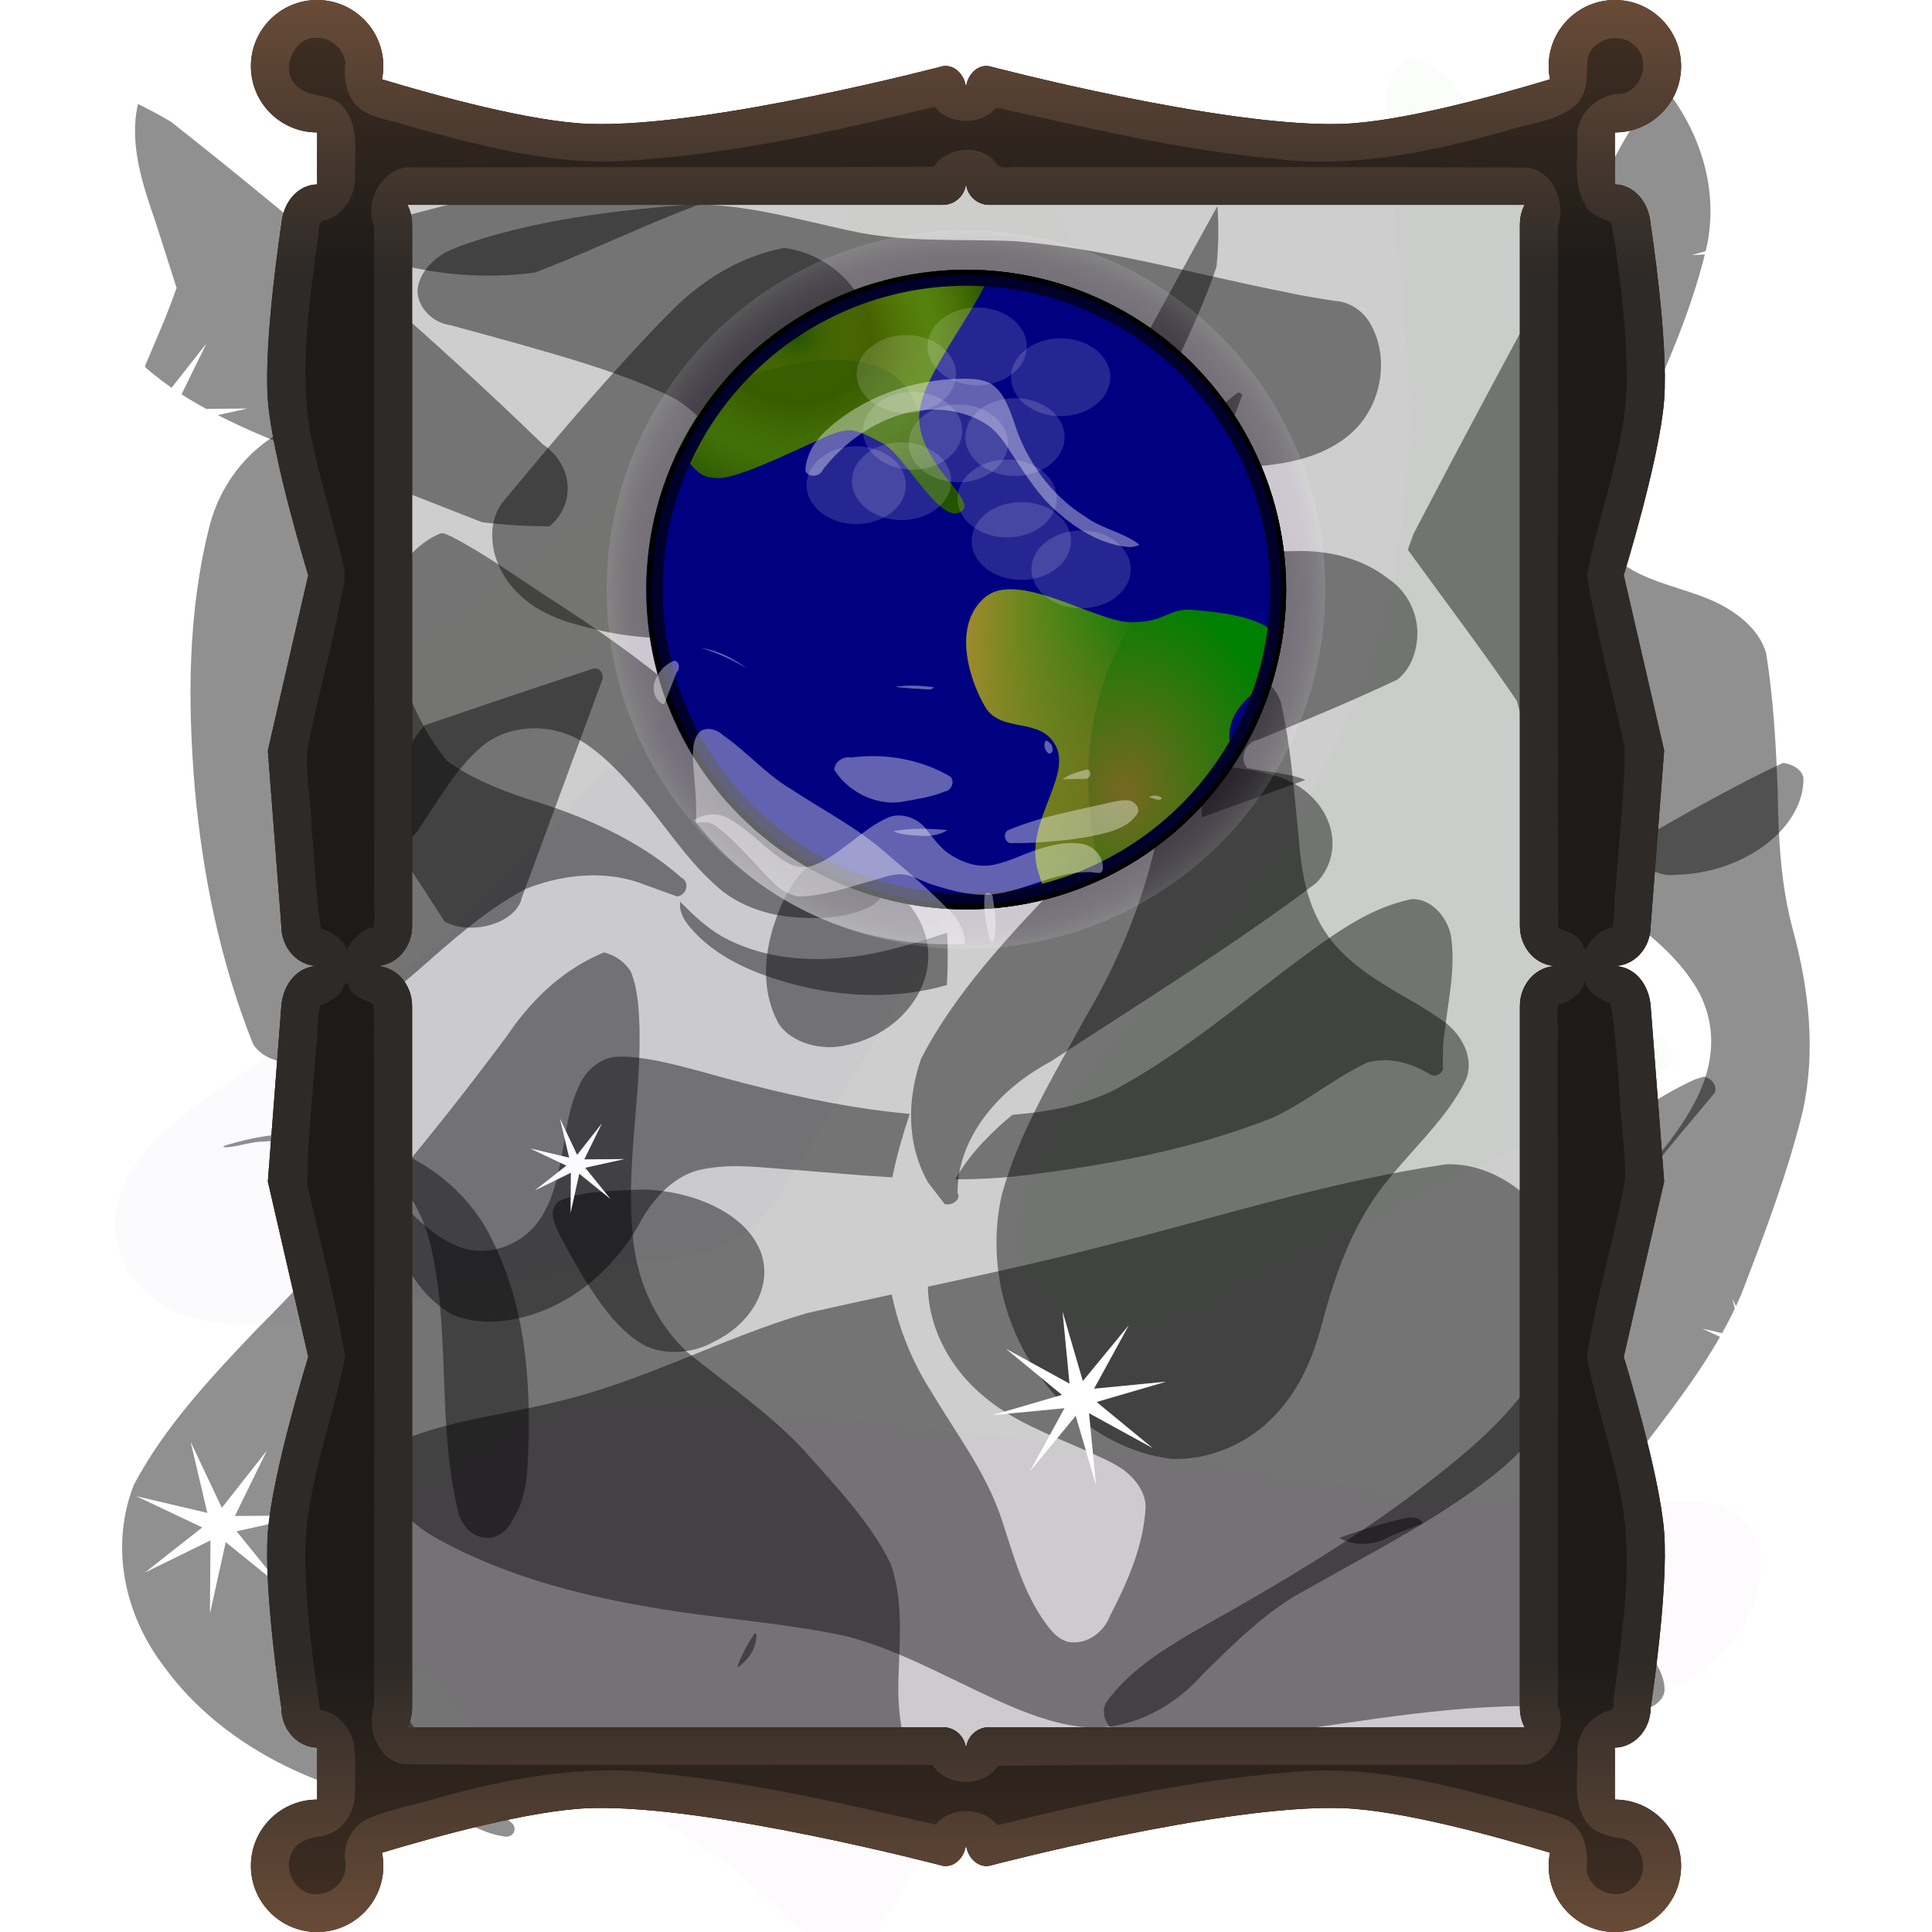<?xml version="1.0" encoding="UTF-8" standalone="no"?>
<!-- Created with Inkscape (http://www.inkscape.org/) -->

<svg
   width="512"
   height="512"
   viewBox="0 0 135.467 135.467"
   version="1.1"
   id="svg5"
   inkscape:version="1.2.1 (9c6d41e410, 2022-07-14, custom)"
   sodipodi:docname="image-webp.svg"
   xmlns:inkscape="http://www.inkscape.org/namespaces/inkscape"
   xmlns:sodipodi="http://sodipodi.sourceforge.net/DTD/sodipodi-0.dtd"
   xmlns:xlink="http://www.w3.org/1999/xlink"
   xmlns="http://www.w3.org/2000/svg"
   xmlns:svg="http://www.w3.org/2000/svg">
  <sodipodi:namedview
     id="namedview7"
     pagecolor="#505050"
     bordercolor="#ffffff"
     borderopacity="1"
     inkscape:showpageshadow="0"
     inkscape:pageopacity="0"
     inkscape:pagecheckerboard="1"
     inkscape:deskcolor="#505050"
     inkscape:document-units="px"
     showgrid="false"
     inkscape:zoom="1.1214272"
     inkscape:cx="137.32501"
     inkscape:cy="225.60537"
     inkscape:window-width="3252"
     inkscape:window-height="1076"
     inkscape:window-x="1864"
     inkscape:window-y="0"
     inkscape:window-maximized="0"
     inkscape:current-layer="layer1" />
  <defs
     id="defs2">
    <linearGradient
       inkscape:collect="always"
       id="linearGradient25083">
      <stop
         style="stop-color:#ffffff;stop-opacity:0;"
         offset="0.779"
         id="stop25081" />
      <stop
         style="stop-color:#9000ff;stop-opacity:0.145;"
         offset="0.88"
         id="stop26982" />
      <stop
         style="stop-color:#ffffff;stop-opacity:1;"
         offset="1"
         id="stop25079" />
    </linearGradient>
    <linearGradient
       inkscape:collect="always"
       id="linearGradient20863">
      <stop
         style="stop-color:#ffffff;stop-opacity:1;"
         offset="0"
         id="stop20859" />
      <stop
         style="stop-color:#000000;stop-opacity:0.976;"
         offset="0.99"
         id="stop20861" />
    </linearGradient>
    <clipPath
       clipPathUnits="userSpaceOnUse"
       id="clipPath3614">
      <circle
         style="fill:#000080;stroke-width:0.212;stroke-linecap:round;stroke-linejoin:round;paint-order:stroke fill markers"
         id="circle3616"
         cx="-130.613"
         cy="40.183"
         r="67.733" />
    </clipPath>
    <clipPath
       clipPathUnits="userSpaceOnUse"
       id="clipPath3614-5">
      <circle
         style="fill:#000080;stroke-width:0.212;stroke-linecap:round;stroke-linejoin:round;paint-order:stroke fill markers"
         id="circle3616-3"
         cx="-130.613"
         cy="40.183"
         r="67.733" />
    </clipPath>
    <clipPath
       clipPathUnits="userSpaceOnUse"
       id="clipPath9513">
      <circle
         style="fill:#000080;stroke-width:0.212;stroke-linecap:round;stroke-linejoin:round;paint-order:stroke fill markers"
         id="circle9515"
         cx="-130.613"
         cy="40.183"
         r="67.733" />
    </clipPath>
    <linearGradient
       inkscape:collect="always"
       xlink:href="#linearGradient78303"
       id="linearGradient78305"
       x1="17.593"
       y1="67.733"
       x2="117.873"
       y2="67.733"
       gradientUnits="userSpaceOnUse"
       gradientTransform="translate(1.75e-5)" />
    <linearGradient
       inkscape:collect="always"
       id="linearGradient78303">
      <stop
         style="stop-color:#502d16;stop-opacity:1;"
         offset="0"
         id="stop78299" />
      <stop
         style="stop-color:#000000;stop-opacity:1;"
         offset="0.14"
         id="stop78307" />
      <stop
         style="stop-color:#000000;stop-opacity:1;"
         offset="0.86"
         id="stop78309" />
      <stop
         style="stop-color:#502d16;stop-opacity:1;"
         offset="1"
         id="stop78301" />
    </linearGradient>
    <linearGradient
       inkscape:collect="always"
       xlink:href="#linearGradient78303"
       id="linearGradient79969"
       gradientUnits="userSpaceOnUse"
       x1="67.733"
       y1="4.9991686e-06"
       x2="67.733"
       y2="135.467"
       gradientTransform="translate(4.75e-5)" />
    <filter
       inkscape:collect="always"
       style="color-interpolation-filters:sRGB"
       id="filter56284"
       x="-0.02"
       y="-0.015"
       width="1.041"
       height="1.03">
      <feGaussianBlur
         inkscape:collect="always"
         stdDeviation="0.811"
         id="feGaussianBlur56286" />
    </filter>
    <clipPath
       clipPathUnits="userSpaceOnUse"
       id="clipPath7520">
      <circle
         style="fill:#000080;stroke-width:0.212;stroke-linecap:round;stroke-linejoin:round;paint-order:stroke fill markers"
         id="circle7522"
         cx="-21.397"
         cy="104.224"
         r="67.733" />
    </clipPath>
    <radialGradient
       inkscape:collect="always"
       xlink:href="#linearGradient5957"
       id="radialGradient5959"
       cx="-57.086"
       cy="114.458"
       fx="-57.086"
       fy="114.458"
       r="42.255"
       gradientTransform="matrix(1,0,0,0.887,-7.7853639e-7,-50.808)"
       gradientUnits="userSpaceOnUse" />
    <linearGradient
       inkscape:collect="always"
       id="linearGradient5957">
      <stop
         style="stop-color:#a0892c;stop-opacity:1;"
         offset="0"
         id="stop5953" />
      <stop
         style="stop-color:#103000;stop-opacity:0.624;"
         offset="0.373"
         id="stop6709" />
      <stop
         style="stop-color:#63d039;stop-opacity:0.302;"
         offset="0.695"
         id="stop6711" />
      <stop
         style="stop-color:#a0892c;stop-opacity:0;"
         offset="1"
         id="stop5955" />
    </linearGradient>
    <radialGradient
       inkscape:collect="always"
       xlink:href="#linearGradient7484"
       id="radialGradient7486"
       cx="-58.391"
       cy="135.133"
       fx="-58.391"
       fy="135.133"
       r="42.255"
       gradientTransform="matrix(1,0,0,0.887,1.305,-69.137)"
       gradientUnits="userSpaceOnUse" />
    <linearGradient
       inkscape:collect="always"
       id="linearGradient7484">
      <stop
         style="stop-color:#225500;stop-opacity:1;"
         offset="0"
         id="stop7480" />
      <stop
         style="stop-color:#c9b200;stop-opacity:0;"
         offset="1"
         id="stop7482" />
    </linearGradient>
    <clipPath
       clipPathUnits="userSpaceOnUse"
       id="clipPath31269">
      <circle
         style="display:inline;fill:#000080;stroke-width:0.212;stroke-linecap:round;stroke-linejoin:round;paint-order:stroke fill markers"
         id="circle31271"
         cx="-74.375"
         cy="14.994"
         r="67.733" />
    </clipPath>
    <radialGradient
       inkscape:collect="always"
       xlink:href="#linearGradient5101"
       id="radialGradient5103"
       cx="-27.027"
       cy="110.943"
       fx="-27.027"
       fy="110.943"
       r="33.755"
       gradientTransform="matrix(1,0,0,1.263,-13.593,-82.52)"
       gradientUnits="userSpaceOnUse" />
    <linearGradient
       inkscape:collect="always"
       id="linearGradient5101">
      <stop
         style="stop-color:#786721;stop-opacity:1;"
         offset="0"
         id="stop5097" />
      <stop
         style="stop-color:#786721;stop-opacity:0;"
         offset="1"
         id="stop5099" />
    </linearGradient>
    <linearGradient
       inkscape:collect="always"
       xlink:href="#linearGradient5063"
       id="linearGradient5065"
       x1="-74.375"
       y1="57.634"
       x2="-37.544"
       y2="57.634"
       gradientUnits="userSpaceOnUse" />
    <linearGradient
       inkscape:collect="always"
       id="linearGradient5063">
      <stop
         style="stop-color:#a0892c;stop-opacity:1;"
         offset="0"
         id="stop5059" />
      <stop
         style="stop-color:#a0892c;stop-opacity:0;"
         offset="1"
         id="stop5061" />
    </linearGradient>
    <clipPath
       clipPathUnits="userSpaceOnUse"
       id="clipPath17782">
      <circle
         style="fill:#000080;stroke-width:0.266;stroke-linecap:round;stroke-linejoin:round;paint-order:stroke fill markers"
         id="circle17784"
         cx="-124.787"
         cy="-82.825"
         r="84.982"
         transform="scale(1,-1)" />
    </clipPath>
    <filter
       inkscape:collect="always"
       style="color-interpolation-filters:sRGB"
       id="filter14702-7"
       x="-0.02"
       y="-0.027"
       width="1.039"
       height="1.055">
      <feGaussianBlur
         inkscape:collect="always"
         stdDeviation="1.111"
         id="feGaussianBlur14704-5" />
    </filter>
    <clipPath
       clipPathUnits="userSpaceOnUse"
       id="clipPath3614-3">
      <circle
         style="fill:#000080;stroke-width:0.212;stroke-linecap:round;stroke-linejoin:round;paint-order:stroke fill markers"
         id="circle3616-6"
         cx="-130.613"
         cy="40.183"
         r="67.733" />
    </clipPath>
    <filter
       inkscape:collect="always"
       style="color-interpolation-filters:sRGB"
       id="filter3618"
       x="-0.039"
       y="-0.039"
       width="1.078"
       height="1.078">
      <feGaussianBlur
         inkscape:collect="always"
         stdDeviation="2.195"
         id="feGaussianBlur3620" />
    </filter>
    <clipPath
       clipPathUnits="userSpaceOnUse"
       id="clipPath9513-7">
      <circle
         style="fill:#000080;stroke-width:0.212;stroke-linecap:round;stroke-linejoin:round;paint-order:stroke fill markers"
         id="circle9515-5"
         cx="-130.613"
         cy="40.183"
         r="67.733" />
    </clipPath>
    <filter
       inkscape:collect="always"
       style="color-interpolation-filters:sRGB"
       id="filter3618-5"
       x="-0.008"
       y="-0.008"
       width="1.015"
       height="1.015">
      <feGaussianBlur
         inkscape:collect="always"
         stdDeviation="0.433"
         id="feGaussianBlur3620-6" />
    </filter>
    <filter
       inkscape:collect="always"
       style="color-interpolation-filters:sRGB"
       id="filter9330"
       x="-0.189"
       y="-0.24"
       width="1.377"
       height="1.481">
      <feGaussianBlur
         inkscape:collect="always"
         stdDeviation="1.652"
         id="feGaussianBlur9332" />
    </filter>
    <filter
       inkscape:collect="always"
       style="color-interpolation-filters:sRGB"
       id="filter9334"
       x="-0.189"
       y="-0.24"
       width="1.377"
       height="1.481">
      <feGaussianBlur
         inkscape:collect="always"
         stdDeviation="1.652"
         id="feGaussianBlur9336" />
    </filter>
    <filter
       inkscape:collect="always"
       style="color-interpolation-filters:sRGB"
       id="filter9338"
       x="-0.189"
       y="-0.24"
       width="1.377"
       height="1.481">
      <feGaussianBlur
         inkscape:collect="always"
         stdDeviation="1.652"
         id="feGaussianBlur9340" />
    </filter>
    <filter
       inkscape:collect="always"
       style="color-interpolation-filters:sRGB"
       id="filter9342"
       x="-0.189"
       y="-0.24"
       width="1.377"
       height="1.481">
      <feGaussianBlur
         inkscape:collect="always"
         stdDeviation="1.652"
         id="feGaussianBlur9344" />
    </filter>
    <filter
       inkscape:collect="always"
       style="color-interpolation-filters:sRGB"
       id="filter9346"
       x="-0.189"
       y="-0.24"
       width="1.377"
       height="1.481">
      <feGaussianBlur
         inkscape:collect="always"
         stdDeviation="1.652"
         id="feGaussianBlur9348" />
    </filter>
    <filter
       inkscape:collect="always"
       style="color-interpolation-filters:sRGB"
       id="filter9350"
       x="-0.189"
       y="-0.24"
       width="1.377"
       height="1.481">
      <feGaussianBlur
         inkscape:collect="always"
         stdDeviation="1.652"
         id="feGaussianBlur9352" />
    </filter>
    <filter
       inkscape:collect="always"
       style="color-interpolation-filters:sRGB"
       id="filter9354"
       x="-0.189"
       y="-0.24"
       width="1.377"
       height="1.481">
      <feGaussianBlur
         inkscape:collect="always"
         stdDeviation="1.652"
         id="feGaussianBlur9356" />
    </filter>
    <filter
       inkscape:collect="always"
       style="color-interpolation-filters:sRGB"
       id="filter9358"
       x="-0.189"
       y="-0.24"
       width="1.377"
       height="1.481">
      <feGaussianBlur
         inkscape:collect="always"
         stdDeviation="1.652"
         id="feGaussianBlur9360" />
    </filter>
    <filter
       inkscape:collect="always"
       style="color-interpolation-filters:sRGB"
       id="filter9362"
       x="-0.189"
       y="-0.24"
       width="1.377"
       height="1.481">
      <feGaussianBlur
         inkscape:collect="always"
         stdDeviation="1.652"
         id="feGaussianBlur9364" />
    </filter>
    <filter
       inkscape:collect="always"
       style="color-interpolation-filters:sRGB"
       id="filter9366"
       x="-0.189"
       y="-0.24"
       width="1.377"
       height="1.481">
      <feGaussianBlur
         inkscape:collect="always"
         stdDeviation="1.652"
         id="feGaussianBlur9368" />
    </filter>
    <filter
       inkscape:collect="always"
       style="color-interpolation-filters:sRGB"
       id="filter9370"
       x="-0.189"
       y="-0.24"
       width="1.377"
       height="1.481">
      <feGaussianBlur
         inkscape:collect="always"
         stdDeviation="1.652"
         id="feGaussianBlur9372" />
    </filter>
    <clipPath
       clipPathUnits="userSpaceOnUse"
       id="clipPath7520-7">
      <circle
         style="fill:#000080;stroke-width:0.212;stroke-linecap:round;stroke-linejoin:round;paint-order:stroke fill markers"
         id="circle7522-0"
         cx="-21.397"
         cy="104.224"
         r="67.733" />
    </clipPath>
    <clipPath
       clipPathUnits="userSpaceOnUse"
       id="clipPath31269-8">
      <circle
         style="display:inline;fill:#000080;stroke-width:0.212;stroke-linecap:round;stroke-linejoin:round;paint-order:stroke fill markers"
         id="circle31271-7"
         cx="-74.375"
         cy="14.994"
         r="67.733" />
    </clipPath>
    <clipPath
       clipPathUnits="userSpaceOnUse"
       id="clipPath17782-5">
      <circle
         style="fill:#000080;stroke-width:0.266;stroke-linecap:round;stroke-linejoin:round;paint-order:stroke fill markers"
         id="circle17784-9"
         cx="-124.787"
         cy="-82.825"
         r="84.982"
         transform="scale(1,-1)" />
    </clipPath>
    <clipPath
       clipPathUnits="userSpaceOnUse"
       id="clipPath3614-3-8">
      <circle
         style="fill:#000080;stroke-width:0.212;stroke-linecap:round;stroke-linejoin:round;paint-order:stroke fill markers"
         id="circle3616-6-9"
         cx="-130.613"
         cy="40.183"
         r="67.733" />
    </clipPath>
    <clipPath
       clipPathUnits="userSpaceOnUse"
       id="clipPath9513-7-6">
      <circle
         style="fill:#000080;stroke-width:0.212;stroke-linecap:round;stroke-linejoin:round;paint-order:stroke fill markers"
         id="circle9515-5-1"
         cx="-130.613"
         cy="40.183"
         r="67.733" />
    </clipPath>
    <radialGradient
       inkscape:collect="always"
       xlink:href="#linearGradient20863"
       id="radialGradient20865"
       cx="-61.566"
       cy="59.455"
       fx="-61.566"
       fy="59.455"
       r="22.428"
       gradientUnits="userSpaceOnUse"
       gradientTransform="translate(129.299,-18.114)" />
    <radialGradient
       inkscape:collect="always"
       xlink:href="#linearGradient25083"
       id="radialGradient25085"
       cx="-17.244"
       cy="23.864"
       fx="-17.244"
       fy="23.864"
       r="17.244"
       gradientUnits="userSpaceOnUse"
       gradientTransform="matrix(1.461,0,0,1.461,92.93,6.471)" />
    <filter
       inkscape:collect="always"
       style="color-interpolation-filters:sRGB"
       id="filter27124"
       x="-0.03"
       y="-0.032"
       width="1.06"
       height="1.063">
      <feGaussianBlur
         inkscape:collect="always"
         stdDeviation="1.555"
         id="feGaussianBlur27126" />
    </filter>
    <filter
       inkscape:collect="always"
       style="color-interpolation-filters:sRGB"
       id="filter1544"
       x="-0.156"
       y="-0.199"
       width="1.313"
       height="1.398">
      <feGaussianBlur
         inkscape:collect="always"
         stdDeviation="3.899"
         id="feGaussianBlur1546" />
    </filter>
    <filter
       inkscape:collect="always"
       style="color-interpolation-filters:sRGB"
       id="filter1548"
       x="-0.095"
       y="-0.244"
       width="1.189"
       height="1.487">
      <feGaussianBlur
         inkscape:collect="always"
         stdDeviation="3.899"
         id="feGaussianBlur1550" />
    </filter>
    <filter
       inkscape:collect="always"
       style="color-interpolation-filters:sRGB"
       id="filter1552"
       x="-0.203"
       y="-0.105"
       width="1.406"
       height="1.209">
      <feGaussianBlur
         inkscape:collect="always"
         stdDeviation="3.899"
         id="feGaussianBlur1554" />
    </filter>
    <filter
       inkscape:collect="always"
       style="color-interpolation-filters:sRGB"
       id="filter1556"
       x="-0.159"
       y="-0.201"
       width="1.318"
       height="1.402">
      <feGaussianBlur
         inkscape:collect="always"
         stdDeviation="3.899"
         id="feGaussianBlur1558" />
    </filter>
    <filter
       inkscape:collect="always"
       style="color-interpolation-filters:sRGB"
       id="filter2967"
       x="-0.077"
       y="-0.055"
       width="1.154"
       height="1.11">
      <feGaussianBlur
         inkscape:collect="always"
         stdDeviation="2.304"
         id="feGaussianBlur2969" />
    </filter>
    <filter
       inkscape:collect="always"
       style="color-interpolation-filters:sRGB"
       id="filter3438"
       x="-0.053"
       y="-0.051"
       width="1.106"
       height="1.102">
      <feGaussianBlur
         inkscape:collect="always"
         stdDeviation="2.838"
         id="feGaussianBlur3440" />
    </filter>
    <filter
       inkscape:collect="always"
       style="color-interpolation-filters:sRGB"
       id="filter5742"
       x="-0.164"
       y="-0.131"
       width="1.328"
       height="1.263">
      <feGaussianBlur
         inkscape:collect="always"
         stdDeviation="5.842"
         id="feGaussianBlur5744" />
    </filter>
    <filter
       inkscape:collect="always"
       style="color-interpolation-filters:sRGB"
       id="filter6008"
       x="-0.14"
       y="-0.109"
       width="1.281"
       height="1.218">
      <feGaussianBlur
         inkscape:collect="always"
         stdDeviation="5.012"
         id="feGaussianBlur6010" />
    </filter>
  </defs>
  <g
     inkscape:label="Layer 1"
     inkscape:groupmode="layer"
     id="layer1">
    <rect
       style="display:none;opacity:1;fill:#000000;stroke-width:0.366;stroke-linecap:round;stroke-linejoin:round;paint-order:stroke fill markers"
       id="rect9779"
       width="135.467"
       height="135.467"
       x="2.7270507e-06"
       y="2.7270507e-06"
       ry="8.328" />
    <rect
       style="opacity:0.44;fill:#000000;stroke-width:0.212;stroke-linecap:round;stroke-linejoin:round;paint-order:stroke fill markers;filter:url(#filter6008)"
       id="rect5953"
       width="85.684"
       height="110.422"
       x="24.896"
       y="12.366" />
    <path
       id="path3270"
       style="display:inline;opacity:0.659;mix-blend-mode:normal;fill:#000000;stroke-width:0.268;stroke-linecap:round;stroke-linejoin:round;paint-order:stroke fill markers;filter:url(#filter3438)"
       d="m 120.733,1.242 c -2.283,1.957 -3.435,4.572 -4.761,7.019 -4.802,8.883 -9.624,17.76 -14.278,26.699 -0.143,0.397 -0.286,0.793 -0.429,1.19 2.771,3.819 5.635,7.591 8.279,11.474 0.957,3.197 0.582,6.569 1.675,9.744 0.757,2.003 2.584,3.538 4.379,4.928 2.61,2.015 5.47,3.929 7.227,6.57 1.155,1.652 1.636,3.61 1.409,5.512 -0.253,2.396 -1.564,4.605 -3.068,6.613 -2.112,2.791 -4.709,5.317 -6.582,8.236 -0.831,1.299 -1.395,2.717 -1.614,4.181 -0.263,1.445 -0.548,2.916 -1.346,4.233 -1.772,3.382 -4.805,6.149 -7.985,8.644 -5.655,4.547 -12.096,8.327 -18.6,11.958 -2.553,1.484 -5.094,3.148 -6.69,5.428 -0.551,1.152 0.514,2.539 1.942,2.724 2.446,0.601 5.005,0.175 7.48,-0.038 7.418,-0.782 14.729,-2.4 22.241,-2.456 2.915,-0.053 5.824,0.161 8.729,0.317 1.045,-0.04 2.124,-0.788 2.001,-1.724 -0.061,-1.175 -0.871,-2.188 -1.532,-3.184 -1.375,-1.804 -3.444,-3.114 -5.089,-4.726 -0.931,-1.178 -0.68,-2.774 0.218,-3.911 1.299,-2.021 2.882,-3.898 4.323,-5.847 2.984,-3.896 6.075,-7.809 7.922,-12.205 1.766,-4.582 3.515,-9.183 4.664,-13.907 0.988,-4.548 0.459,-9.231 -0.757,-13.71 -0.932,-3.441 -1.103,-6.982 -1.154,-10.498 -0.126,-3.49 -0.321,-6.987 -0.87,-10.45 -0.475,-1.828 -2.225,-3.221 -4.136,-4.064 -2.238,-0.977 -4.861,-1.368 -6.798,-2.798 -1.408,-1.032 -1.778,-2.755 -1.432,-4.239 0.21,-0.95 0.774,-1.806 1.138,-2.716 2.56,-5.624 5.371,-11.224 6.727,-17.164 0.853,-4.065 -0.363,-8.35 -3.039,-11.787 -0.049,-0.042 -0.126,-0.064 -0.194,-0.045 z m -68.024,3.52 c -9.814,1.706 -19.515,3.87 -29.045,6.474 -1.325,0.735 -1.005,2.737 0.526,3.127 3.481,0.953 7.23,1.248 10.85,0.754 C 40.506,13.025 45.64,10.314 51.343,8.672 55.143,8.01 59.04,7.963 62.905,7.897 63.785,7.611 63.603,6.333 62.67,6.224 59.479,5.278 56.105,4.699 52.71,4.762 Z M 86.788,10.13 c -3.962,7.169 -7.884,14.352 -11.775,21.548 -0.778,2.415 -0.84,5.011 -0.014,7.424 1.19,1.602 3.222,2.746 5.446,3.04 0.714,-0.185 0.883,-1.1 0.289,-1.471 -1.627,-2.004 -2.665,-4.474 -2.23,-6.918 0.925,-3.832 3.195,-7.289 4.772,-10.937 1.268,-2.678 2.547,-5.359 3.474,-8.137 0.153,-1.513 0.178,-3.036 0.073,-4.552 z m -32.871,3.128 c -3.048,0.572 -5.7,2.161 -7.793,4.064 -1.604,1.528 -3.085,3.144 -4.56,4.76 -3.109,3.421 -6.066,6.939 -8.989,10.473 -0.751,0.97 -0.892,2.194 -0.729,3.32 0.322,2.106 1.861,4.048 4.058,5.104 1.346,0.691 2.89,1.019 4.394,1.373 5.557,1.149 11.727,0.411 16.492,-2.309 3.092,-1.82 4.981,-4.927 5.079,-8.082 0.146,-2.203 -0.058,-4.407 -0.187,-6.607 -0.238,-2.902 -0.722,-5.851 -2.148,-8.527 -1.098,-1.791 -3.137,-3.253 -5.549,-3.571 l -0.067,0.002 z M 16.031,27.065 c -3.011,1.58 -4.916,4.337 -5.673,7.201 -1.685,6.579 -1.695,13.369 -1.136,20.054 0.595,6.551 1.923,13.084 4.409,19.325 0.966,1.63 3.972,1.925 5.398,0.571 2.486,-1.872 4.607,-4.048 6.979,-6.017 2.589,-2.259 5.144,-4.616 8.318,-6.308 2.598,-1.047 5.721,-1.421 8.457,-0.528 1.017,0.365 2.032,0.733 3.046,1.102 0.756,-0.121 0.959,-1.114 0.297,-1.442 -3.182,-2.829 -7.391,-4.669 -11.708,-5.974 -2.181,-0.73 -4.342,-1.599 -6.113,-2.917 -2.421,-3.05 -3.614,-6.64 -4.433,-10.203 -1.165,-4.271 -2.453,-8.551 -4.613,-12.555 -0.853,-0.891 -1.797,-1.761 -3.011,-2.31 -0.073,-0.006 -0.146,-0.004 -0.219,0 z m 69.625,17.391 c -0.932,0.086 -1.816,0.361 -2.706,0.594 1.017,9.11 -1.277,18.399 -6.136,26.565 -2.396,4.408 -5.077,8.771 -6.369,13.526 -1.246,5.627 0.49,11.743 4.938,16.121 2.063,1.947 4.821,3.496 7.937,3.882 3.002,0.115 5.871,-1.246 7.726,-3.168 2.171,-2.181 3.187,-4.97 3.87,-7.706 1.023,-3.64 2.342,-7.319 4.937,-10.408 2.004,-2.482 4.512,-4.728 5.848,-7.549 0.576,-1.513 -0.217,-3.168 -1.526,-4.236 -1.53,-1.145 -3.3,-2.032 -4.931,-3.069 C 97.285,67.796 95.517,66.276 94.541,64.378 93.447,62.356 93.156,60.121 92.976,57.93 92.636,54.497 92.393,51.044 91.619,47.655 90.827,45.592 88.138,44.387 85.656,44.456 Z M 56.403,59.655 c -1.86,1.313 -2.72,3.31 -3.323,5.225 -0.711,2.378 -0.801,5.004 0.462,7.266 1.004,1.474 3.304,2.073 5.192,1.585 3.655,-0.749 6.29,-3.863 6.139,-6.992 -0.076,-2.395 -1.795,-4.613 -4.171,-5.88 -1.268,-0.688 -2.735,-1.117 -4.239,-1.231 l -0.059,0.027 z m -16.422,7.174 c -3.107,1.364 -5.396,3.727 -7.099,6.249 -5.77,7.756 -12.021,15.274 -19.02,22.287 -3.496,3.663 -6.983,7.416 -9.263,11.735 -1.807,4.575 -0.798,9.768 2.279,13.796 4.512,6.258 12.911,10.343 21.596,10.665 6.389,0.332 12.736,-0.593 19.111,-0.768 3.647,-0.146 7.407,-0.023 10.843,1.116 2.484,0.756 4.879,1.724 7.429,2.323 0.661,-0.261 0.753,-1.131 0.178,-1.501 -2.565,-3.148 -3.548,-7.043 -3.424,-10.815 0.08,-2.921 0.395,-5.911 -0.564,-8.763 -1.553,-3.233 -4.22,-5.949 -6.659,-8.728 -2.568,-2.74 -5.803,-4.954 -8.778,-7.364 -2.687,-2.51 -3.977,-5.887 -4.182,-9.216 -0.517,-5.732 0.944,-11.446 0.438,-17.178 -0.096,-0.855 -0.233,-1.721 -0.578,-2.532 -0.422,-0.667 -1.147,-1.217 -2.021,-1.425 -0.095,0.039 -0.191,0.079 -0.286,0.118 z"
       transform="matrix(0.924,0,0,0.924,5.142,5.142)" />
    <path
       id="path3898"
       style="opacity:0.659;fill:#000000;stroke-width:0.163;stroke-linecap:round;stroke-linejoin:round;paint-order:stroke fill markers;filter:url(#filter5742)"
       d="m 48.655,14.334 -0.349,0.011 c -4.706,0.374 -9.432,0.919 -13.98,2.235 -1.021,0.311 -2.051,0.625 -3.016,1.083 -0.997,0.549 -1.921,1.48 -2.036,2.662 -0.015,1.259 1.097,2.319 2.305,2.476 3.142,0.849 6.284,1.703 9.392,2.67 2.209,0.705 4.409,1.482 6.475,2.543 2.012,1.315 3.346,3.365 4.901,5.147 1.659,2 3.424,4.016 5.74,5.268 2.616,1.289 5.972,0.594 7.998,-1.461 1.614,-1.481 3.247,-3.076 5.352,-3.829 0.163,-0.055 0.327,-0.103 0.492,-0.149 -0.702,-1.092 -1.298,-2.262 -1.414,-3.569 -0.052,-1.458 0.388,-2.885 0.916,-4.229 0.407,-0.953 0.773,-1.931 1.299,-2.826 0.592,-0.952 1.479,-1.825 2.608,-2.06 h 0.006 l 0.039,-0.002 c 1.028,0.232 1.773,1.077 2.325,1.926 1.657,2.761 2.438,5.92 3.295,8.993 0.124,0.487 0.253,0.973 0.383,1.459 2.843,0.135 5.69,0.26 8.509,-0.201 1.974,-0.336 3.99,-1.084 5.353,-2.611 1.717,-1.947 2.14,-5.028 0.774,-7.279 -0.512,-0.838 -1.42,-1.428 -2.407,-1.491 -1.132,-0.172 -2.263,-0.35 -3.381,-0.601 -6.371,-1.243 -12.65,-3.085 -19.146,-3.596 -3.858,-0.155 -7.774,0.123 -11.569,-0.747 -3.588,-0.766 -7.166,-1.829 -10.866,-1.823 z m -17.64,23.053 c -0.076,-0.004 -0.151,0.01 -0.225,0.051 -2.164,0.958 -3.559,3.225 -3.763,5.542 -0.739,4 -2.03,7.935 -2.054,12.037 0.008,1.558 0.731,3.21 2.148,3.971 0.904,0.374 1.949,-0.213 2.364,-1.039 1.397,-2.027 2.591,-4.278 4.566,-5.819 2.108,-1.525 5.167,-1.357 7.228,0.169 1.654,1.177 2.977,2.743 4.252,4.305 1.623,2.034 3.104,4.23 5.136,5.891 1.542,1.19 3.485,1.753 5.413,1.845 1.681,0.115 3.435,-0.038 4.969,-0.778 1.058,-0.637 1.688,-2.059 1.163,-3.232 -0.485,-1.231 -1.661,-1.957 -2.718,-2.649 -4.101,-2.747 -8.064,-5.713 -11.735,-9.018 -3.022,-2.582 -6.297,-4.849 -9.646,-6.984 -2.112,-1.392 -4.18,-2.87 -6.425,-4.043 -0.21,-0.067 -0.445,-0.238 -0.672,-0.25 z m 60.234,1.247 c -0.145,-1.8e-5 -0.289,0.003 -0.433,0.008 -2.415,0.02 -4.835,0.13 -7.222,0.516 -0.153,0.021 -0.306,0.045 -0.459,0.067 0.536,2.182 0.985,4.382 1.193,6.628 0.157,3.818 -0.012,7.638 -0.07,11.457 0.046,-0.015 0.092,-0.033 0.138,-0.048 2.379,-0.851 4.753,-1.718 7.132,-2.57 -0.662,-0.316 -1.409,-0.377 -2.119,-0.524 -0.651,-0.104 -1.303,-0.197 -1.952,-0.311 -0.615,-0.651 -0.112,-1.846 0.738,-1.983 3.294,-1.34 6.576,-2.711 9.793,-4.227 0.988,-0.785 1.406,-2.104 1.396,-3.331 -0.029,-1.475 -0.797,-2.919 -2.033,-3.732 -1.722,-1.353 -3.931,-1.949 -6.101,-1.949 z m -13.495,2.436 c -1.11,0.955 -1.697,2.382 -2.154,3.745 -0.84,2.616 -1.277,5.42 -0.859,8.157 0.184,1.141 0.514,2.284 1.074,3.3 0.013,-0.009 0.026,-0.018 0.039,-0.028 3.193,-2.079 4.945,-6.139 4.266,-9.888 -0.405,-1.908 -1.317,-3.652 -2.366,-5.286 z m -24.535,2.701 -0.024,0.006 c 0.271,1.801 1.513,3.29 2.931,4.354 2.981,2.615 5.962,5.23 8.943,7.845 1.274,-0.935 1.835,-2.542 1.958,-4.065 0.327,-1.842 0.654,-3.684 0.981,-5.526 -0.388,-1.083 -1.69,-1.701 -2.783,-1.38 -4.027,-0.114 -8.02,-0.682 -12.005,-1.233 z m 45.791,19.269 c -0.071,0.015 -0.142,0.029 -0.213,0.044 -2.595,0.566 -4.823,2.107 -6.938,3.64 -4.452,3.243 -8.623,6.92 -13.479,9.57 -2.278,1.2 -4.84,1.672 -7.39,1.874 -0.639,0.524 -1.255,1.079 -1.832,1.682 -0.845,0.849 -1.579,1.809 -2.184,2.845 1.643,-0.007 3.284,-0.09 4.922,-0.291 5.904,-0.733 11.815,-1.84 17.365,-4.041 2.323,-1.079 4.293,-2.782 6.615,-3.861 1.521,-0.435 3.148,0.052 4.456,0.86 0.39,0.206 0.94,-0.161 0.838,-0.61 0.018,-0.762 -0.035,-1.53 0.113,-2.283 0.245,-2.307 0.828,-4.634 0.435,-6.958 -0.301,-1.244 -1.337,-2.486 -2.708,-2.47 z m -51.305,0.213 -0.018,0.002 c -0.1,0.912 0.567,1.66 1.158,2.269 1.805,1.82 4.255,2.803 6.689,3.463 3.526,0.951 7.332,1.094 10.857,0.083 0.072,-1.019 0.062,-2.048 0.049,-3.061 -0.015,-0.201 -0.023,-0.404 -0.024,-0.608 -2.409,0.78 -4.824,1.551 -7.359,1.761 -2.865,0.27 -5.876,-0.078 -8.419,-1.498 -1.103,-0.627 -2.03,-1.51 -2.915,-2.405 z m -4.261,10.839 c -0.128,0.002 -0.255,0.008 -0.383,0.017 -1.186,0.186 -2.125,1.134 -2.548,2.223 -0.813,1.806 -0.886,3.817 -1.336,5.723 -0.343,1.621 -0.911,3.316 -2.203,4.432 -1.349,1.165 -3.377,1.602 -5.026,0.834 -1.648,-0.704 -2.902,-2.031 -4.122,-3.299 -0.268,-0.162 -0.409,0.234 -0.397,0.445 -0.014,0.596 0.134,1.182 0.21,1.771 0.482,2.402 1.897,4.687 4.047,5.925 1.879,0.803 4.028,0.561 5.915,-0.085 3.256,-1.133 5.905,-3.681 7.473,-6.718 0.883,-1.439 2.126,-2.8 3.796,-3.283 2.307,-0.588 4.694,-0.173 7.029,-0.035 2.217,0.179 4.443,0.381 6.67,0.512 0.3,-1.51 0.735,-2.987 1.218,-4.452 -3.736,-0.334 -7.44,-1.083 -11.068,-2.016 -2.209,-0.541 -4.378,-1.243 -6.607,-1.703 -0.877,-0.166 -1.773,-0.309 -2.668,-0.292 z m 58.316,7.542 c -0.117,-0.002 -0.234,-8.03e-4 -0.351,0.004 -8.05,1.164 -15.817,3.656 -23.683,5.642 -4.195,1.095 -8.428,2.024 -12.665,2.938 0.002,0.046 0.001,0.091 0.004,0.137 0.095,2.945 1.673,5.71 3.922,7.561 2.019,1.721 4.538,2.651 6.938,3.698 0.956,0.455 1.965,0.825 2.837,1.436 0.818,0.617 1.55,1.53 1.565,2.598 -0.13,2.717 -1.26,5.254 -2.488,7.636 -0.387,1.018 -1.358,1.863 -2.481,1.874 -0.851,0.059 -1.513,-0.598 -1.968,-1.239 -1.625,-2.179 -2.32,-4.851 -3.157,-7.392 -1.077,-3.264 -3.197,-6.019 -4.931,-8.945 -1.334,-2.074 -2.276,-4.401 -2.774,-6.817 -1.973,0.425 -3.945,0.854 -5.913,1.3 -6.036,1.753 -11.606,4.868 -17.756,6.262 -3.28,0.813 -6.676,1.179 -9.862,2.348 -1.707,0.99 -2.125,3.555 -0.892,5.075 1.022,1.448 2.674,2.231 4.215,2.999 4.753,2.289 9.95,3.463 15.14,4.246 3.997,0.585 8.04,0.892 11.992,1.757 4.241,1.141 7.999,3.496 12.039,5.145 1.857,0.731 3.834,1.34 5.852,1.222 2.725,-0.234 5.233,-1.714 7.015,-3.749 2.271,-2.228 4.554,-4.546 7.42,-6.008 4.609,-2.644 9.433,-5.006 13.549,-8.413 2.922,-2.5 4.955,-6.146 5.152,-10.022 0.193,-3.513 -1.19,-7.164 -3.912,-9.446 -1.359,-1.083 -3.054,-1.816 -4.804,-1.846 z" />
    <path
       id="path2793"
       style="display:inline;opacity:0.659;mix-blend-mode:normal;fill:#000000;stroke-width:0.212;stroke-linecap:round;stroke-linejoin:round;paint-order:stroke fill markers;filter:url(#filter2967)"
       d="m 6.116,6.157 c -0.382,2.318 0.201,4.641 0.775,6.875 0.298,1.257 0.595,2.514 0.893,3.771 -0.396,1.543 -0.897,3.057 -1.375,4.576 1.863,2.21 4.395,3.703 6.936,5.008 2.531,1.335 5.062,2.671 7.594,4.006 0.961,0.161 1.936,0.237 2.91,0.24 1.16,-1.339 1.003,-3.572 -0.297,-4.764 C 18.557,19.346 13.164,13.135 7.53,7.157 7.08,6.803 6.616,6.465 6.139,6.146 Z m 27.027,14.221 c -0.899,0.406 -1.409,1.307 -1.898,2.115 -0.354,0.669 -0.574,1.403 -0.712,2.145 -0.179,0.202 0.027,0.583 0.297,0.529 1.306,-2.125 3.841,-3.371 6.316,-3.24 1.938,-0.172 3.875,-0.344 5.812,-0.516 0.242,0.123 0.571,-0.173 0.439,-0.424 -3.39,-0.382 -6.806,-0.421 -10.209,-0.613 z m 20.35,2.5 c -3.213,3.246 -4.64,8.145 -3.682,12.609 0.518,1.212 1.287,2.315 2.24,3.225 0.275,-0.017 0.334,-0.48 0.068,-0.562 -1.162,-2.628 -1.112,-5.653 -0.345,-8.382 0.634,-2.237 1.269,-4.474 1.903,-6.712 4e-4,-0.093 -0.078,-0.217 -0.186,-0.178 z M 38.399,34.644 c -1.554,2.889 -1.907,6.292 -1.49,9.51 0.221,1.541 0.534,3.067 0.834,4.594 0.965,0.545 2.353,-0.223 2.41,-1.328 0.909,-3.841 0.794,-7.921 -0.346,-11.701 -0.383,-0.436 -0.776,-0.864 -1.186,-1.275 -0.074,0.067 -0.148,0.134 -0.223,0.201 z m -12.646,4.23 c -2.442,1.083 -4.875,2.183 -7.301,3.301 -1.707,2.73 -1.697,6.355 -0.184,9.167 0.351,0.74 0.706,1.478 1.063,2.214 1.171,0.859 3.094,0.063 3.318,-1.371 1.164,-4.242 2.328,-8.484 3.492,-12.727 0.011,-0.238 -0.077,-0.617 -0.389,-0.584 z m 50.422,5.986 c -1.822,1.236 -3.589,2.552 -5.312,3.922 -0.517,0.938 0.425,2.248 1.479,2.059 2.894,-0.059 5.514,-2.65 5.511,-5.562 -0.014,-0.469 -0.428,-0.862 -0.882,-0.924 -0.265,0.169 -0.53,0.337 -0.795,0.506 z m -23.668,-0.232 c -2.732,1.481 -4.836,3.877 -6.527,6.441 -2.341,3.286 -4.681,6.642 -6.129,10.436 -0.601,2.345 -0.645,4.907 0.293,7.172 0.241,0.421 0.482,0.841 0.723,1.262 0.349,0.114 0.721,-0.313 0.555,-0.643 -0.027,-3.003 1.597,-5.9 4.02,-7.631 3.854,-3.401 7.82,-6.687 11.432,-10.352 1.368,-1.945 0.633,-4.991 -1.477,-6.092 -0.845,-0.388 -1.766,-0.578 -2.688,-0.67 -0.067,0.025 -0.134,0.051 -0.201,0.076 z m 20.682,18.076 c -1.854,1.135 -3.426,2.728 -4.525,4.604 -0.067,1.43 0.005,2.861 0.066,4.289 0.508,0.156 1.006,-0.321 1.049,-0.812 1.225,-2.535 2.769,-4.894 4.246,-7.285 0.13,-0.371 -0.081,-0.824 -0.453,-0.957 -0.128,0.054 -0.255,0.108 -0.383,0.162 z m -60.107,3.123 c -1.035,0.029 -2.068,0.257 -3.027,0.646 -0.319,0.107 -0.376,0.21 -0.006,0.158 0.515,-0.079 0.998,-0.32 1.527,-0.32 1.759,-0.236 3.687,0.168 5.007,1.407 1.384,1.392 1.979,3.353 2.246,5.252 0.731,4.929 0.194,9.964 1.093,14.876 0.129,0.624 0.483,1.354 1.184,1.455 0.593,0.034 0.975,-0.536 1.149,-1.032 0.719,-1.524 0.64,-3.251 0.698,-4.894 0.038,-3.838 -0.231,-7.756 -1.587,-11.381 -0.837,-2.367 -2.535,-4.51 -4.869,-5.529 -1.072,-0.465 -2.249,-0.664 -3.414,-0.637 z m 3.039,6.129 c 0.077,6.606 -1.239,13.142 -1.134,19.749 0.135,3.475 1.073,6.899 2.582,10.024 0.587,1.179 1.23,2.342 2.036,3.387 0.61,0.731 1.423,1.349 2.379,1.517 0.416,-0.041 0.46,-0.638 0.17,-0.867 -1.339,-1.701 -3.017,-3.17 -3.963,-5.152 -1.881,-3.367 -3.022,-7.234 -2.772,-11.114 0.182,-5.751 1.055,-11.476 0.859,-17.239 -0.084,-1.099 -0.242,-2.199 -0.582,-3.25 0.142,0.981 0.284,1.962 0.426,2.943 z m 11.387,-2.848 c -1.105,0.085 -2.294,0.062 -3.268,0.672 -0.439,0.499 -0.218,1.215 -0.021,1.77 0.65,1.682 1.335,3.365 2.273,4.91 0.426,0.656 0.904,1.315 1.565,1.75 0.889,0.508 2.047,0.348 2.84,-0.27 1.865,-1.187 2.763,-3.787 1.826,-5.828 -0.747,-1.69 -2.511,-2.754 -4.304,-2.975 -0.301,-0.044 -0.607,-0.05 -0.91,-0.028 z m 33.311,19.008 c -1.013,0.315 -2.001,0.708 -2.951,1.18 0.622,0.519 1.603,0.431 2.189,-0.1 0.461,-0.242 0.922,-0.483 1.383,-0.725 0.011,-0.313 -0.388,-0.368 -0.621,-0.355 z m -28.135,6.719 c -0.323,0.639 -0.588,1.308 -0.766,2.002 0.546,-0.488 0.864,-1.222 0.838,-1.955 -0.014,-0.02 -0.039,-0.062 -0.072,-0.047 z"
       transform="matrix(1.628,0,0,1.209,-0.291,-0.129)" />
    <path
       id="path14407"
       style="display:inline;opacity:0.16;fill:#ffffff;stroke-width:0.212;stroke-linecap:round;stroke-linejoin:round;paint-order:stroke fill markers"
       inkscape:transform-center-x="0.29965782"
       inkscape:transform-center-y="-0.29965787"
       d="m 4.565,29.998 -0.839,5.041 -4.137,-2.999 3.417,3.799 -4.925,1.365 L 3.183,36.9 1.179,41.601 4.123,37.424 6.549,41.922 5.118,37.015 10.146,37.923 5.419,35.983 9.264,32.617 4.799,35.103 Z m -115.974,12.808 1.171,4.974 -4.974,-1.171 4.619,2.186 -4.017,3.159 4.589,-2.248 -0.035,5.11 1.104,-4.989 3.973,3.213 -3.213,-3.973 4.989,-1.104 -5.11,0.035 2.248,-4.589 -3.159,4.017 z m 116.834,18.504 0.644,2.737 -2.737,-0.644 2.542,1.203 -2.21,1.738 2.525,-1.237 -0.019,2.812 0.607,-2.746 2.187,1.768 -1.768,-2.187 2.746,-0.607 -2.812,0.019 1.237,-2.525 -1.738,2.21 z m -86.693,36.439 0.644,2.737 -2.738,-0.644 2.542,1.203 -2.21,1.739 2.525,-1.237 -0.019,2.812 0.607,-2.746 2.187,1.768 -1.768,-2.186 2.746,-0.607 -2.812,0.019 1.237,-2.525 -1.738,2.211 z m 82.21,12.635 0.644,2.737 -2.737,-0.644 2.541,1.203 -2.21,1.738 2.525,-1.237 -0.019,2.812 0.607,-2.746 2.187,1.768 -1.768,-2.187 2.746,-0.607 -2.812,0.019 1.237,-2.525 -1.738,2.21 z m -46.97,0.898 0.49,5.052 -4.451,-2.44 3.919,3.226 -4.872,1.422 5.052,-0.49 -2.44,4.451 3.225,-3.919 1.423,4.872 -0.491,-5.052 4.451,2.44 -3.92,-3.225 4.873,-1.423 -5.052,0.491 2.439,-4.451 -3.225,3.919 z m -61.134,9.142 1.171,4.974 -4.974,-1.17 4.619,2.186 -4.017,3.159 4.589,-2.248 -0.035,5.11 1.104,-4.99 3.973,3.213 -3.213,-3.974 4.989,-1.103 -5.11,0.034 2.248,-4.589 -3.159,4.017 z m 107.586,15.099 1.171,4.974 -4.974,-1.17 4.619,2.186 -4.017,3.159 4.589,-2.248 -0.035,5.11 1.103,-4.99 3.974,3.213 -3.213,-3.974 4.99,-1.103 -5.11,0.034 2.248,-4.589 -3.159,4.017 z"
       transform="translate(120.532,-19.315)"
       sodipodi:nodetypes="cccccccccccccccccccccccccccccccccccccccccccccccccccccccccccccccccccccccccccccccccccccccccccccccccccccccccccccccccccccccccc" />
    <path
       id="path27122"
       style="opacity:1;mix-blend-mode:normal;fill:#ffffff;stroke-width:0.212;stroke-linecap:round;stroke-linejoin:round;paint-order:stroke fill markers;filter:url(#filter27124)"
       inkscape:transform-center-x="0.29965782"
       inkscape:transform-center-y="-0.29965787"
       d="m 4.565,29.998 -0.839,5.041 -4.137,-2.999 3.417,3.799 -4.925,1.365 L 3.183,36.9 1.179,41.601 4.123,37.424 6.549,41.922 5.118,37.015 10.146,37.923 5.419,35.983 9.264,32.617 4.799,35.103 Z m -115.974,12.808 1.171,4.974 -4.974,-1.171 4.619,2.186 -4.017,3.159 4.589,-2.248 -0.035,5.11 1.104,-4.989 3.973,3.213 -3.213,-3.973 4.989,-1.104 -5.11,0.035 2.248,-4.589 -3.159,4.017 z m 116.834,18.504 0.644,2.737 -2.737,-0.644 2.542,1.203 -2.21,1.738 2.525,-1.237 -0.019,2.812 0.607,-2.746 2.187,1.768 -1.768,-2.187 2.746,-0.607 -2.812,0.019 1.237,-2.525 -1.738,2.21 z m -86.693,36.439 0.644,2.737 -2.738,-0.644 2.542,1.203 -2.21,1.739 2.525,-1.237 -0.019,2.812 0.607,-2.746 2.187,1.768 -1.768,-2.186 2.746,-0.607 -2.812,0.019 1.237,-2.525 -1.738,2.211 z m 82.21,12.635 0.644,2.737 -2.737,-0.644 2.541,1.203 -2.21,1.738 2.525,-1.237 -0.019,2.812 0.607,-2.746 2.187,1.768 -1.768,-2.187 2.746,-0.607 -2.812,0.019 1.237,-2.525 -1.738,2.21 z m -46.97,0.898 0.49,5.052 -4.451,-2.44 3.919,3.226 -4.872,1.422 5.052,-0.49 -2.44,4.451 3.225,-3.919 1.423,4.872 -0.491,-5.052 4.451,2.44 -3.92,-3.225 4.873,-1.423 -5.052,0.491 2.439,-4.451 -3.225,3.919 z m -61.134,9.142 1.171,4.974 -4.974,-1.17 4.619,2.186 -4.017,3.159 4.589,-2.248 -0.035,5.11 1.104,-4.99 3.973,3.213 -3.213,-3.974 4.989,-1.103 -5.11,0.034 2.248,-4.589 -3.159,4.017 z m 107.586,15.099 1.171,4.974 -4.974,-1.17 4.619,2.186 -4.017,3.159 4.589,-2.248 -0.035,5.11 1.103,-4.99 3.974,3.213 -3.213,-3.974 4.99,-1.103 -5.11,0.034 2.248,-4.589 -3.159,4.017 z"
       transform="translate(120.532,-19.315)"
       sodipodi:nodetypes="cccccccccccccccccccccccccccccccccccccccccccccccccccccccccccccccccccccccccccccccccccccccccccccccccccccccccccccccccccccccccc" />
    <g
       id="g1564"
       style="opacity:0.659">
      <path
         id="path30667"
         style="opacity:0.16;mix-blend-mode:normal;fill:#800080;stroke-width:0.212;stroke-linecap:round;stroke-linejoin:round;paint-order:stroke fill markers;filter:url(#filter1548)"
         d="m 41.836,98.049 c -3.453,0.455 -6.543,2.283 -9.24,4.398 -2.044,1.515 -4.508,2.259 -6.807,3.283 -1.224,1.271 -1.421,3.37 -0.512,4.871 0.774,2.801 1.368,5.647 1.957,8.492 0.521,0.26 1.173,-0.24 1.15,-0.799 0.258,-0.459 0.594,-0.877 1.008,-1.205 2.315,1.593 3.353,4.485 5.783,5.945 2.593,1.837 5.743,2.529 8.7,3.544 4.251,1.685 7.958,4.501 11.172,7.715 1.104,1.032 2.385,2.114 3.97,2.177 1.601,-0.221 2.765,-1.519 3.598,-2.806 1.719,-3.001 3.41,-6.112 5.992,-8.475 2.753,-2.596 6.648,-3.71 10.375,-3.548 7.433,0.209 14.884,0.633 22.311,0.051 4.562,-0.333 9.139,-0.932 13.515,-2.303 2.821,-0.974 5.572,-2.583 7.234,-5.132 1.162,-1.775 1.807,-4.046 1.185,-6.131 -0.716,-1.907 -2.86,-2.998 -4.834,-2.822 -7.705,-0.038 -15.453,0.174 -23.102,-0.937 -5.62,-0.812 -11.201,-1.88 -16.833,-2.612 -5.905,-0.767 -11.829,-1.384 -17.748,-2.03 -4.342,-0.462 -8.681,-0.95 -13.021,-1.429 -1.946,-0.181 -3.9,-0.269 -5.854,-0.247 z" />
      <path
         id="path30721"
         style="opacity:0.16;mix-blend-mode:normal;fill:#000080;stroke-width:0.212;stroke-linecap:round;stroke-linejoin:round;paint-order:stroke fill markers;filter:url(#filter1544)"
         d="m 56.537,45.885 c -3.278,0.004 -6.356,1.524 -8.889,3.509 -6.833,5.441 -11.809,12.833 -18.718,18.189 -5.584,4.147 -12.028,7.056 -17.268,11.678 -1.664,1.475 -3.151,3.346 -3.519,5.596 -0.394,2.501 0.94,5.041 2.978,6.453 1.081,0.785 2.381,1.212 3.701,1.353 3.695,0.595 7.422,-0.142 11.052,-0.822 6.926,-1.345 13.83,-2.923 20.874,-3.524 2.266,-0.28 4.642,-0.886 6.341,-2.504 1.407,-1.411 2.279,-3.231 3.382,-4.868 2.228,-3.662 4.454,-7.325 6.694,-10.979 2.071,-3.558 3.988,-7.321 4.652,-11.425 0.424,-2.859 -0.089,-5.975 -1.929,-8.275 -2.183,-2.841 -5.792,-4.448 -9.351,-4.382 z" />
      <path
         id="path30775"
         style="opacity:0.16;mix-blend-mode:normal;fill:#008000;stroke-width:0.212;stroke-linecap:round;stroke-linejoin:round;paint-order:stroke fill markers;filter:url(#filter1552)"
         d="m 98.517,4.174 c -1.182,0.798 -1.497,2.389 -1.233,3.715 0.202,8.144 1.92,16.216 1.456,24.381 -0.668,10.176 -4.065,20.238 -10.121,28.481 -4.583,6.04 -10.373,11.106 -14.477,17.518 -1.569,2.582 -2.895,5.474 -2.881,8.555 0.008,2.865 2.032,5.668 4.847,6.369 2.703,0.844 5.685,0.237 8.099,-1.151 8.051,-3.892 15.692,-8.58 23.807,-12.344 3.077,-1.534 6.242,-2.949 9.045,-4.966 0.516,-0.569 0.157,-1.501 -0.486,-1.803 -1.051,-0.731 -2.368,-0.881 -3.49,-1.471 -1.572,-0.661 -3.194,-1.63 -3.9,-3.26 -0.855,-2.08 -0.537,-4.388 -0.175,-6.539 1.452,-8.811 4.444,-17.333 5.241,-26.257 0.286,-3.849 -0.837,-7.636 -2.299,-11.153 -1.663,-4.183 -3.6,-8.257 -5.764,-12.203 -1.434,-2.532 -3.067,-4.992 -5.163,-7.027 -0.689,-0.523 -1.525,-0.884 -2.398,-0.908 -0.036,0.021 -0.073,0.042 -0.109,0.062 z" />
      <path
         id="path30829"
         style="opacity:0.16;mix-blend-mode:normal;fill:#808000;stroke-width:0.212;stroke-linecap:round;stroke-linejoin:round;paint-order:stroke fill markers;filter:url(#filter1556)"
         d="M 64.246,7.939 C 62.226,8.294 60.711,10.038 60.118,11.93 c -1.042,2.989 -1.309,6.268 -2.954,9.03 -2.532,4.019 -6.176,7.154 -9.789,10.168 -4.82,3.953 -9.973,7.471 -14.909,11.273 -2.601,2.01 -5.171,4.071 -7.555,6.336 -1.095,1.206 -2.268,2.435 -2.852,3.981 -0.097,0.743 0.367,1.72 1.216,1.695 5.066,-1.389 9.588,-4.144 14.179,-6.608 4.081,-2.237 8.375,-4.202 12.961,-5.129 4.344,-0.964 8.917,-1.321 13.285,-0.304 2.835,0.797 5.191,2.696 7.265,4.718 1.076,0.978 2.575,1.711 4.053,1.335 1.858,-0.413 3.228,-1.957 4.037,-3.606 1.869,-3.633 2.208,-7.944 1.233,-11.885 C 79.857,31.189 79.174,29.521 78.695,27.791 77.392,23.474 76.236,19.071 74.205,15.023 72.307,11.675 69.145,8.923 65.355,8.01 64.994,7.934 64.613,7.875 64.246,7.939 Z" />
    </g>
    <path
       id="path1315"
       style="display:inline;fill:url(#linearGradient78305);fill-opacity:1;stroke-width:0.298;stroke-linecap:round;stroke-linejoin:round;paint-order:stroke fill markers"
       d="M 22.236,6.7999715e-6 C 19.672,-4.1000029e-5 17.593,2.078 17.593,4.642 c -5e-5,2.564 2.079,4.643 4.643,4.643 v 3.451 c 0,0.065 0.011,0.127 0.019,0.191 -1.402,0.029 -2.411,1.277 -2.529,2.813 0,0 -1.256,8.148 -0.945,12.294 0.311,4.146 2.835,12.295 2.835,12.295 l -2.835,12.295 0.945,12.294 c 0,1.56 1.15,2.817 2.578,2.817 -1.428,0 -2.458,1.261 -2.578,2.816 l -0.945,12.294 2.835,12.295 c 0,0 -2.524,8.148 -2.835,12.295 -0.311,4.146 0.945,12.294 0.945,12.294 0,1.542 1.124,2.784 2.529,2.813 -0.008,0.063 -0.019,0.125 -0.019,0.191 v 3.451 c -2.564,-4e-5 -4.643,2.079 -4.643,4.643 2e-4,2.564 2.079,4.642 4.643,4.642 2.564,5e-5 4.643,-2.078 4.643,-4.642 -9.4e-4,-0.309 -0.033,-0.617 -0.095,-0.92 3.817,-1.153 10.494,-2.995 14.588,-3.128 8.351,-0.271 24.736,4.048 24.736,4.048 0.889,0.145 1.626,-0.725 1.626,-1.626 0,0.901 0.737,1.771 1.626,1.626 0,0 16.385,-4.319 24.736,-4.048 4.094,0.133 10.771,1.975 14.588,3.128 -0.062,0.303 -0.094,0.611 -0.095,0.92 2e-4,2.564 2.079,4.642 4.643,4.642 2.564,5e-5 4.643,-2.078 4.643,-4.642 5e-5,-2.564 -2.079,-4.643 -4.643,-4.643 v -3.451 c 0,-0.065 -0.011,-0.127 -0.019,-0.191 1.405,-0.029 2.529,-1.272 2.529,-2.813 0,0 1.256,-8.148 0.945,-12.294 -0.311,-4.146 -2.835,-12.295 -2.835,-12.295 l 2.835,-12.295 -0.945,-12.294 c -0.119,-1.555 -1.15,-2.816 -2.578,-2.816 1.428,0 2.578,-1.257 2.578,-2.817 l 0.945,-12.294 -2.835,-12.295 c 0,0 2.524,-8.148 2.835,-12.295 0.311,-4.146 -0.945,-12.294 -0.945,-12.294 -0.118,-1.536 -1.126,-2.784 -2.529,-2.813 0.008,-0.063 0.019,-0.125 0.019,-0.191 V 9.285 c 2.564,4.69e-5 4.643,-2.079 4.643,-4.643 C 117.873,2.078 115.795,-4.0100029e-5 113.231,6.7999715e-6 110.667,-4.0100029e-5 108.588,2.078 108.588,4.642 c 8.8e-4,0.309 0.033,0.617 0.095,0.92 -3.817,1.153 -10.494,2.995 -14.588,3.128 -8.351,0.271 -24.736,-4.048 -24.736,-4.048 -0.889,-0.145 -1.626,0.725 -1.626,1.626 0,-0.901 -0.737,-1.771 -1.626,-1.626 0,0 -16.385,4.319 -24.736,4.048 -4.094,-0.133 -10.771,-1.975 -14.588,-3.128 0.062,-0.303 0.094,-0.611 0.095,-0.92 -2e-4,-2.564 -2.079,-4.642 -4.643,-4.642 z M 67.733,12.736 c 0,0.901 0.725,1.626 1.626,1.626 h 37.542 c -0.209,0.407 -0.329,0.877 -0.329,1.378 v 49.178 c 0,1.56 1.15,2.817 2.578,2.817 -1.428,0 -2.578,1.256 -2.578,2.816 v 49.178 c 0,0.502 0.12,0.971 0.329,1.378 H 69.359 c -0.901,0 -1.626,0.725 -1.626,1.626 0,-0.901 -0.725,-1.626 -1.626,-1.626 h -37.542 c 0.209,-0.407 0.329,-0.877 0.329,-1.378 V 70.549 c 0,-1.56 -1.15,-2.816 -2.578,-2.816 1.428,0 2.578,-1.257 2.578,-2.817 V 15.74 c 0,-0.502 -0.12,-0.971 -0.329,-1.378 h 37.542 c 0.9,0 1.626,-0.725 1.626,-1.626 z"
       sodipodi:nodetypes="cccscczccccccczccscccccscccscccccscczccscccczscscccccscccsccccscsscsscscscsscsscsc" />
    <path
       id="path1315-6"
       style="display:inline;mix-blend-mode:lighten;fill:url(#linearGradient79969);fill-opacity:1;stroke-width:0.298;stroke-linecap:round;stroke-linejoin:round;paint-order:stroke fill markers"
       d="M 22.236,7.7999645e-6 C 19.672,-4.0200035e-5 17.593,2.078 17.593,4.642 c -5e-5,2.564 2.079,4.643 4.643,4.643 v 3.451 c 0,0.065 0.011,0.127 0.019,0.191 -1.402,0.029 -2.411,1.277 -2.529,2.813 0,0 -1.256,8.148 -0.945,12.294 0.311,4.146 2.835,12.295 2.835,12.295 l -2.835,12.295 0.945,12.294 c 0,1.56 1.15,2.817 2.578,2.817 -1.428,0 -2.458,1.261 -2.578,2.816 l -0.945,12.294 2.835,12.295 c 0,0 -2.524,8.148 -2.835,12.295 -0.311,4.146 0.945,12.294 0.945,12.294 0,1.542 1.124,2.784 2.529,2.813 -0.008,0.063 -0.019,0.125 -0.019,0.191 v 3.451 c -2.564,-4e-5 -4.643,2.079 -4.643,4.643 2e-4,2.564 2.079,4.642 4.643,4.642 2.564,5e-5 4.643,-2.078 4.643,-4.642 -9.4e-4,-0.309 -0.033,-0.617 -0.095,-0.92 3.817,-1.153 10.494,-2.995 14.588,-3.128 8.351,-0.271 24.736,4.048 24.736,4.048 0.889,0.145 1.626,-0.725 1.626,-1.626 0,0.901 0.737,1.771 1.626,1.626 0,0 16.385,-4.319 24.736,-4.048 4.094,0.133 10.771,1.975 14.588,3.128 -0.062,0.303 -0.094,0.611 -0.095,0.92 2e-4,2.564 2.079,4.642 4.643,4.642 2.564,5e-5 4.643,-2.078 4.643,-4.642 5e-5,-2.564 -2.079,-4.643 -4.643,-4.643 v -3.451 c 0,-0.065 -0.011,-0.127 -0.019,-0.191 1.405,-0.029 2.529,-1.272 2.529,-2.813 0,0 1.256,-8.148 0.945,-12.294 -0.311,-4.146 -2.835,-12.295 -2.835,-12.295 l 2.835,-12.295 -0.945,-12.294 c -0.119,-1.555 -1.15,-2.816 -2.578,-2.816 1.428,0 2.578,-1.257 2.578,-2.817 l 0.945,-12.294 -2.835,-12.295 c 0,0 2.524,-8.148 2.835,-12.295 0.311,-4.146 -0.945,-12.294 -0.945,-12.294 -0.118,-1.536 -1.126,-2.784 -2.529,-2.813 0.008,-0.063 0.019,-0.125 0.019,-0.191 V 9.285 c 2.564,4.7e-5 4.643,-2.079 4.643,-4.643 C 117.873,2.078 115.795,-3.9200035e-5 113.231,7.7999645e-6 110.667,-3.9200035e-5 108.588,2.078 108.588,4.642 c 8.8e-4,0.309 0.033,0.617 0.095,0.92 -3.817,1.153 -10.494,2.995 -14.588,3.128 -8.351,0.271 -24.736,-4.048 -24.736,-4.048 -0.889,-0.145 -1.626,0.725 -1.626,1.626 0,-0.901 -0.737,-1.771 -1.626,-1.626 0,0 -16.385,4.319 -24.736,4.048 -4.094,-0.133 -10.771,-1.975 -14.588,-3.128 0.062,-0.303 0.094,-0.611 0.095,-0.92 -2e-4,-2.564 -2.079,-4.642 -4.643,-4.642 z M 67.733,12.736 c 0,0.901 0.725,1.626 1.626,1.626 h 37.542 c -0.209,0.407 -0.329,0.877 -0.329,1.378 v 49.178 c 0,1.56 1.15,2.817 2.578,2.817 -1.428,0 -2.578,1.256 -2.578,2.816 v 49.178 c 0,0.502 0.12,0.971 0.329,1.378 H 69.359 c -0.901,0 -1.626,0.725 -1.626,1.626 0,-0.901 -0.725,-1.626 -1.626,-1.626 h -37.542 c 0.209,-0.407 0.329,-0.877 0.329,-1.378 V 70.549 c 0,-1.56 -1.15,-2.816 -2.578,-2.816 1.428,0 2.578,-1.257 2.578,-2.817 V 15.74 c 0,-0.502 -0.12,-0.971 -0.329,-1.378 h 37.542 c 0.9,0 1.626,-0.725 1.626,-1.626 z"
       sodipodi:nodetypes="cccscczccccccczccscccccscccscccccscczccscccczscscccccscccsccccscsscsscscscsscsscsc" />
    <path
       id="path1315-5"
       style="display:inline;mix-blend-mode:hard-light;fill:#ac9d93;fill-opacity:1;stroke-width:0.298;stroke-linecap:round;stroke-linejoin:round;paint-order:stroke fill markers;opacity:0.269"
       d="M 22.236,6.2999646e-6 C 19.672,-4.1700035e-5 17.593,2.078 17.593,4.642 c -5e-5,2.564 2.079,4.643 4.643,4.643 v 3.451 c 0,0.065 0.011,0.127 0.019,0.191 -1.402,0.029 -2.411,1.277 -2.529,2.813 0,0 -1.256,8.148 -0.945,12.294 0.311,4.146 2.835,12.295 2.835,12.295 l -2.835,12.295 0.945,12.294 c 0,1.56 1.15,2.817 2.578,2.817 -1.428,0 -2.458,1.261 -2.578,2.816 l -0.945,12.294 2.835,12.295 c 0,0 -2.524,8.148 -2.835,12.295 -0.311,4.146 0.945,12.294 0.945,12.294 0,1.542 1.124,2.784 2.529,2.813 -0.007,0.063 -0.019,0.125 -0.019,0.191 v 3.451 c -2.564,-4e-5 -4.643,2.079 -4.643,4.643 2.1e-4,2.564 2.079,4.642 4.643,4.642 2.564,5e-5 4.643,-2.078 4.643,-4.642 -9.5e-4,-0.309 -0.033,-0.617 -0.095,-0.92 3.817,-1.153 10.494,-2.995 14.588,-3.128 8.351,-0.271 24.736,4.048 24.736,4.048 0.889,0.145 1.626,-0.725 1.626,-1.626 0,0.901 0.737,1.771 1.626,1.626 0,0 16.385,-4.319 24.736,-4.048 4.094,0.133 10.771,1.975 14.588,3.128 -0.062,0.303 -0.094,0.611 -0.095,0.92 2e-4,2.564 2.079,4.642 4.643,4.642 2.564,5e-5 4.643,-2.078 4.643,-4.642 5e-5,-2.564 -2.079,-4.643 -4.643,-4.643 v -3.451 c 0,-0.065 -0.011,-0.127 -0.019,-0.191 1.405,-0.029 2.529,-1.272 2.529,-2.813 0,0 1.256,-8.148 0.945,-12.294 -0.311,-4.146 -2.835,-12.295 -2.835,-12.295 l 2.835,-12.295 -0.945,-12.294 c -0.119,-1.555 -1.15,-2.816 -2.578,-2.816 1.428,0 2.578,-1.257 2.578,-2.817 l 0.945,-12.294 -2.835,-12.295 c 0,0 2.524,-8.148 2.835,-12.295 0.311,-4.146 -0.945,-12.294 -0.945,-12.294 -0.118,-1.536 -1.126,-2.784 -2.529,-2.813 0.008,-0.063 0.019,-0.125 0.019,-0.191 V 9.285 c 2.564,4.7e-5 4.643,-2.079 4.643,-4.643 C 117.873,2.078 115.795,-4.0700035e-5 113.231,6.2999645e-6 110.667,-4.0700035e-5 108.588,2.078 108.588,4.642 c 8.8e-4,0.309 0.033,0.617 0.095,0.92 -3.817,1.153 -10.494,2.995 -14.588,3.128 -8.351,0.271 -24.736,-4.048 -24.736,-4.048 -0.889,-0.145 -1.626,0.725 -1.626,1.626 0,-0.901 -0.737,-1.771 -1.626,-1.626 0,0 -16.385,4.319 -24.736,4.048 -4.094,-0.133 -10.771,-1.975 -14.588,-3.128 0.062,-0.303 0.094,-0.611 0.095,-0.92 -2e-4,-2.564 -2.079,-4.642 -4.643,-4.642 z M 67.733,12.736 c 0,0.901 0.725,1.626 1.626,1.626 h 37.542 c -0.209,0.407 -0.329,0.877 -0.329,1.378 v 49.178 c 0,1.56 1.15,2.817 2.578,2.817 -1.428,0 -2.578,1.256 -2.578,2.816 v 49.178 c 0,0.502 0.12,0.971 0.329,1.378 h -37.542 c -0.901,0 -1.626,0.725 -1.626,1.626 0,-0.901 -0.725,-1.626 -1.626,-1.626 h -37.542 c 0.209,-0.407 0.329,-0.877 0.329,-1.378 V 70.549 c 0,-1.56 -1.15,-2.816 -2.578,-2.816 1.428,0 2.578,-1.257 2.578,-2.817 V 15.74 c 0,-0.502 -0.12,-0.971 -0.329,-1.378 h 37.542 c 0.901,0 1.626,-0.725 1.626,-1.626 z"
       sodipodi:nodetypes="cccscczccccccczccscccccscccscccccscczccscccczscscccccscccsccccscsscsscscscsscsscsc" />
    <path
       id="path1315-4"
       style="display:inline;opacity:0.6;mix-blend-mode:soft-light;fill:#000000;fill-opacity:1;stroke-width:0.298;stroke-linecap:round;stroke-linejoin:round;paint-order:stroke fill markers;filter:url(#filter56284)"
       d="m 22.009,2.655 c -1.42,0.057 -2.393,2.26 -1.252,3.32 0.895,0.997 2.597,0.445 3.378,1.629 1.085,1.346 0.707,3.171 0.762,4.763 0.027,1.358 -0.774,2.757 -2.155,3.09 -0.579,0.147 -0.284,0.915 -0.474,1.342 -0.591,4.568 -1.338,9.239 -0.449,13.821 0.606,3.063 1.628,6.178 2.321,9.28 0.141,0.997 -0.29,1.993 -0.415,2.983 -0.636,3.227 -1.548,6.397 -2.174,9.623 -0.162,1.905 0.271,3.728 0.312,5.653 0.201,2.31 0.283,4.648 0.635,6.933 0.755,0.285 1.623,0.742 1.83,1.553 0.318,-0.796 1.018,-1.459 1.869,-1.625 0.183,-0.89 -0.032,-1.82 0.054,-2.728 -0.006,-15.491 -0.011,-30.982 -0.017,-46.473 -0.773,-1.846 0.757,-4.35 2.86,-4.076 12.125,-0.046 24.251,-0.004 36.377,-0.051 0.948,-1.47 3.497,-1.65 4.475,-0.115 0.422,0.331 1.161,0.04 1.701,0.138 11.823,0.004 23.648,-0.011 35.47,0.031 1.832,0.282 2.691,2.492 2.125,4.115 -0.003,16.4 -0.057,32.808 0.025,49.203 0.606,0.278 1.345,0.43 1.666,1.102 0.265,0.873 0.404,-0.071 0.777,-0.374 0.348,-0.392 0.832,-0.661 1.336,-0.777 0.22,-0.86 0.09,-1.775 0.238,-2.653 0.211,-3.341 0.648,-6.663 0.63,-9.993 -0.887,-3.994 -1.937,-7.96 -2.641,-11.989 0.918,-4.968 3.048,-9.728 2.775,-14.851 -0.074,-3.325 -0.511,-6.641 -1.055,-9.912 -0.671,-0.358 -1.538,-0.531 -1.876,-1.319 -0.893,-1.504 -0.41,-3.309 -0.53,-4.955 0.134,-1.592 1.635,-2.809 3.201,-2.773 1.439,-0.377 1.937,-2.438 0.793,-3.408 -1.052,-0.995 -3.122,-0.399 -3.278,1.094 -0.046,1.119 0.058,2.453 -0.949,3.218 -1.36,1.094 -3.205,1.147 -4.799,1.716 -5.277,1.476 -10.788,2.648 -16.288,1.924 -6.566,-0.588 -13.003,-2.172 -19.416,-3.567 -1.065,1.279 -3.28,1.233 -4.318,-0.057 -7.16,1.755 -14.408,3.366 -21.786,3.795 -5.081,0.289 -10.056,-1.062 -14.91,-2.395 -1.15,-0.419 -2.448,-0.511 -3.489,-1.176 -1.028,-0.749 -1.279,-2.123 -1.133,-3.312 -0.108,-1.048 -1.162,-1.881 -2.207,-1.746 z M 111.085,68.979 c -0.332,0.729 -1.008,1.325 -1.809,1.453 -0.2,0.822 0.04,1.694 -0.054,2.538 0.006,15.56 0.011,31.119 0.017,46.679 0.773,1.847 -0.756,4.352 -2.86,4.078 -12.126,0.069 -24.274,-0.046 -36.386,0.086 -1.025,1.554 -3.608,1.474 -4.613,-0.059 -12.382,-0.017 -24.768,0.047 -37.148,-0.053 -1.758,-0.364 -2.533,-2.495 -2.002,-4.078 0.011,-16.399 0.055,-32.807 -0.021,-49.201 -0.624,-0.349 -1.461,-0.495 -1.753,-1.253 -0.217,-0.743 -0.407,0.456 -0.774,0.597 -0.32,0.372 -0.825,0.536 -1.227,0.73 -0.291,0.942 -0.113,1.958 -0.293,2.924 -0.202,3.239 -0.628,6.456 -0.603,9.679 0.886,3.993 1.938,7.958 2.639,11.987 -0.912,4.885 -2.959,9.535 -2.79,14.583 0.059,3.439 0.556,6.842 1.037,10.227 1.316,0.175 2.264,1.389 2.409,2.668 0.095,1.08 0.031,2.169 0.027,3.254 -0.016,1.388 -0.977,2.759 -2.411,2.938 -0.846,0.128 -1.819,0.412 -2.084,1.34 -0.528,1.305 0.608,2.958 2.056,2.702 1.163,-0.118 2.036,-1.304 1.738,-2.451 -0.087,-1.277 0.675,-2.524 1.898,-2.945 1.522,-0.618 3.163,-0.857 4.722,-1.365 5.064,-1.39 10.365,-2.382 15.623,-1.662 6.488,0.615 12.855,2.148 19.192,3.557 1.06,-1.283 3.286,-1.248 4.32,0.049 7.012,-1.732 14.113,-3.285 21.335,-3.777 5.038,-0.362 9.999,0.895 14.816,2.217 1.29,0.421 2.659,0.657 3.888,1.227 1.158,0.725 1.419,2.216 1.277,3.475 0.181,1.479 2.177,2.239 3.283,1.221 1.17,-0.951 0.735,-3.152 -0.799,-3.426 -1.032,-0.152 -2.185,-0.447 -2.693,-1.468 -0.783,-1.43 -0.336,-3.114 -0.464,-4.661 0.044,-1.362 1.043,-2.558 2.364,-2.87 0.354,-0.168 0.09,-0.74 0.246,-1.044 0.587,-4.835 1.44,-9.716 0.34,-14.544 -0.606,-3.107 -1.69,-6.111 -2.26,-9.22 0.655,-4.176 1.915,-8.219 2.671,-12.358 0.082,-2.054 -0.325,-4.09 -0.383,-6.142 -0.173,-2.096 -0.24,-4.209 -0.63,-6.239 -0.724,-0.321 -1.567,-0.712 -1.779,-1.553 l -0.037,0.093 z"
       inkscape:label="center-dip" />
    <circle
       style="opacity:0.12;fill:url(#radialGradient25085);fill-opacity:1;stroke-width:0.309;stroke-linecap:round;stroke-linejoin:round;paint-order:stroke fill markers"
       id="path24714"
       cx="67.733"
       cy="41.341"
       r="25.197" />
    <circle
       style="display:inline;opacity:0.68;mix-blend-mode:overlay;fill:url(#radialGradient20865);fill-opacity:1;stroke-width:0.07;stroke-linecap:round;stroke-linejoin:round;paint-order:stroke fill markers"
       id="path792-6"
       cx="67.733"
       cy="41.341"
       r="22.428" />
    <circle
       style="display:inline;fill:#000080;stroke-width:0.07;stroke-linecap:round;stroke-linejoin:round;paint-order:stroke fill markers"
       id="path792"
       cx="67.747"
       cy="41.341"
       r="22.428" />
    <g
       id="g7492"
       transform="matrix(0.331,0,0,0.331,74.805,6.83)"
       clip-path="url(#clipPath7520)"
       style="display:inline">
      <path
         id="rect5194"
         style="fill:#225500;stroke-width:0.212;stroke-linecap:round;stroke-linejoin:round;paint-order:stroke fill markers"
         d="m -93.379,14.593 c 6.156,-5.932 15.311,8.921 23.168,11.002 7.857,2.081 21.54,1.606 23.059,1.72 1.518,0.113 11.265,10.807 13.674,5.18 2.408,-5.627 6.195,-3.028 9.278,-3.468 3.083,-0.44 4.395,-6.451 8.756,0.653 4.361,7.104 -15.93,27.526 -15.875,38.054 0.055,10.528 13.177,17.89 8.658,20.156 -4.519,2.265 -11.702,-12.28 -16.465,-14.72 -4.763,-2.44 -6.125,-3.319 -9.79,-2.16 -3.665,1.158 -19.479,9.51 -24.679,9.616 -5.2,0.106 -5.712,-2.393 -12.804,-12.892 C -93.49,57.235 -107.264,27.972 -93.379,14.593 Z"
         sodipodi:nodetypes="szzzzzzzzzzzs" />
      <path
         id="rect5194-7"
         style="fill:url(#radialGradient5959);fill-opacity:1;stroke-width:0.212;stroke-linecap:round;stroke-linejoin:round;paint-order:stroke fill markers"
         d="m -93.379,14.593 c 6.156,-5.932 15.311,8.921 23.168,11.002 7.857,2.081 21.54,1.606 23.059,1.72 1.518,0.113 11.265,10.807 13.674,5.18 2.408,-5.627 6.195,-3.028 9.278,-3.468 3.083,-0.44 4.395,-6.451 8.756,0.653 4.361,7.104 -15.93,27.526 -15.875,38.054 0.055,10.528 13.177,17.89 8.658,20.156 -4.519,2.265 -11.702,-12.28 -16.465,-14.72 -4.763,-2.44 -6.125,-3.319 -9.79,-2.16 -3.665,1.158 -19.479,9.51 -24.679,9.616 -5.2,0.106 -5.712,-2.393 -12.804,-12.892 -7.091,-10.499 -20.865,-39.761 -6.98,-53.14 z"
         sodipodi:nodetypes="szzzzzzzzzzzs" />
      <path
         id="rect5194-7-1"
         style="fill:url(#radialGradient7486);fill-opacity:1;stroke-width:0.212;stroke-linecap:round;stroke-linejoin:round;paint-order:stroke fill markers"
         d="m -93.379,14.593 c 6.156,-5.932 15.311,8.921 23.168,11.002 7.857,2.081 21.54,1.606 23.059,1.72 1.518,0.113 11.265,10.807 13.674,5.18 2.408,-5.627 6.195,-3.028 9.278,-3.468 3.083,-0.44 4.395,-6.451 8.756,0.653 4.361,7.104 -15.93,27.526 -15.875,38.054 0.055,10.528 13.177,17.89 8.658,20.156 -4.519,2.265 -11.702,-12.28 -16.465,-14.72 -4.763,-2.44 -6.125,-3.319 -9.79,-2.16 -3.665,1.158 -19.479,9.51 -24.679,9.616 -5.2,0.106 -5.712,-2.393 -12.804,-12.892 -7.091,-10.499 -20.865,-39.761 -6.98,-53.14 z"
         sodipodi:nodetypes="szzzzzzzzzzzs" />
      <path
         id="rect5194-5"
         style="opacity:0.386;mix-blend-mode:soft-light;fill:#225500;stroke-width:0.212;stroke-linecap:round;stroke-linejoin:round;paint-order:stroke fill markers"
         d="m -31.319,67.733 c 0.055,10.528 13.177,17.89 8.658,20.156 -4.519,2.265 -11.702,-12.28 -16.465,-14.72 -4.763,-2.44 -6.125,-3.319 -9.79,-2.16 -3.665,1.158 -19.479,9.51 -24.679,9.616 -5.2,0.106 -5.712,-2.393 -12.804,-12.892 21.639,-12.567 51.356,-19.484 55.079,0 z"
         sodipodi:nodetypes="czzzzcc" />
    </g>
    <g
       id="g5108"
       transform="matrix(0.331,0,0,0.331,92.367,36.358)"
       clip-path="url(#clipPath31269)"
       style="display:inline">
      <path
         id="rect3196"
         style="fill:#008000;stroke-width:0.212;stroke-linecap:round;stroke-linejoin:round;paint-order:stroke fill markers"
         d="m -70.377,16.695 c 6.969,-5.884 23.62,5.39 31.132,5.292 7.513,-0.098 7.609,-3.178 13.247,-2.609 5.637,0.569 16.934,1.358 18.91,7.901 1.976,6.543 -9.75,8.716 -11.387,17.061 -1.637,8.345 9.207,19.222 6.095,29.898 -3.112,10.676 -13.486,26.463 -25.164,26.036 -11.678,-0.427 -19.03,-16.383 -21.721,-26.036 -2.691,-9.653 7.137,-19.401 3.96,-25.921 -3.177,-6.519 -11.67,-2.659 -15.073,-8.476 -3.403,-5.818 -6.969,-17.261 0,-23.145 z"
         sodipodi:nodetypes="zzzzzzzzzzz" />
      <path
         id="rect3196-6"
         style="fill:url(#radialGradient5103);fill-opacity:1;stroke-width:0.212;stroke-linecap:round;stroke-linejoin:round;paint-order:stroke fill markers"
         d="m -70.377,16.695 c 6.969,-5.884 23.62,5.39 31.132,5.292 7.513,-0.098 7.609,-3.178 13.247,-2.609 5.637,0.569 16.934,1.358 18.91,7.901 1.976,6.543 -9.75,8.716 -11.387,17.061 -1.637,8.345 9.207,19.222 6.095,29.898 -3.112,10.676 -13.486,26.463 -25.164,26.036 -11.678,-0.427 -19.03,-16.383 -21.721,-26.036 -2.691,-9.653 7.137,-19.401 3.96,-25.921 -3.177,-6.519 -11.67,-2.659 -15.073,-8.476 -3.403,-5.818 -6.969,-17.261 0,-23.145 z"
         sodipodi:nodetypes="zzzzzzzzzzz" />
      <path
         id="rect3196-3"
         style="fill:url(#linearGradient5065);fill-opacity:1;stroke-width:0.212;stroke-linecap:round;stroke-linejoin:round;paint-order:stroke fill markers"
         d="m -70.377,16.695 c 6.969,-5.884 23.62,5.39 31.132,5.292 -16.059,26.33 -8.463,53.434 1.701,78.287 -11.678,-0.427 -19.03,-16.383 -21.721,-26.036 -2.691,-9.653 7.137,-19.401 3.96,-25.921 -3.177,-6.519 -11.67,-2.659 -15.073,-8.476 -3.403,-5.818 -6.969,-17.261 0,-23.145 z"
         sodipodi:nodetypes="zcczzzz" />
    </g>
    <path
       id="path792-3"
       style="display:inline;mix-blend-mode:normal;fill:#00002b;stroke-width:0.212;stroke-linecap:round;stroke-linejoin:round;paint-order:stroke fill markers;filter:url(#filter3618)"
       d="m -130.613,-27.55 a 67.733,67.733 0 0 0 -67.733,67.733 67.733,67.733 0 0 0 67.733,67.733 67.733,67.733 0 0 0 67.733,-67.733 67.733,67.733 0 0 0 -67.733,-67.733 z m 0,3.382 a 64.351,64.351 0 0 1 64.351,64.351 64.351,64.351 0 0 1 -64.351,64.351 64.351,64.351 0 0 1 -64.351,-64.351 64.351,64.351 0 0 1 64.351,-64.351 z"
       clip-path="url(#clipPath3614-3)"
       transform="matrix(0.331,0,0,0.331,110.996,28.036)" />
    <path
       id="path792-3-2"
       clip-path="url(#clipPath9513-7)"
       style="display:inline;mix-blend-mode:normal;fill:#000000;stroke-width:0.212;stroke-linecap:round;stroke-linejoin:round;paint-order:stroke fill markers;filter:url(#filter3618-5)"
       d="m -130.613,-27.55 a 67.733,67.733 0 0 0 -67.733,67.733 67.733,67.733 0 0 0 67.733,67.733 67.733,67.733 0 0 0 67.733,-67.733 67.733,67.733 0 0 0 -67.733,-67.733 z m 0,1.058 a 66.675,66.675 0 0 1 66.675,66.675 66.675,66.675 0 0 1 -66.675,66.675 66.675,66.675 0 0 1 -66.675,-66.675 66.675,66.675 0 0 1 66.675,-66.675 z"
       transform="matrix(0.331,0,0,0.331,110.996,28.036)" />
    <g
       id="g10838"
       transform="matrix(0.331,0,0,0.331,119.653,0.826)"
       style="display:inline">
      <path
         id="path8351"
         style="opacity:0.386;fill:#ffffff;stroke-width:0.212;stroke-linecap:round;stroke-linejoin:round;paint-order:stroke fill markers"
         d="m -157.83,77.739 c -10.507,0.153 -21.112,3.903 -28.847,11.124 -2.288,2.186 -4.091,5.121 -4.206,8.354 0.589,1.566 3.101,1.318 3.658,-0.154 4.432,-5.748 10.666,-10.228 17.725,-12.076 5.735,-1.403 12.16,-0.803 17.148,2.517 2.317,1.574 3.789,4.008 5.299,6.298 3.022,4.59 5.996,9.371 10.346,12.843 4.04,3.44 8.91,6.235 14.277,6.747 0.793,0.03 1.615,-0.095 2.307,-0.502 -3.421,-2.7 -7.974,-3.312 -11.443,-5.937 -7.448,-4.588 -12.769,-12.19 -15.256,-20.513 -1.028,-2.751 -2.069,-5.795 -4.593,-7.54 -1.929,-1.127 -4.242,-1.211 -6.415,-1.161 z" />
      <ellipse
         style="opacity:0.386;fill:#ffffff;fill-opacity:1;stroke-width:0.212;stroke-linecap:round;stroke-linejoin:round;paint-order:stroke fill markers;filter:url(#filter9330)"
         id="path8463"
         cx="-180.111"
         cy="100.279"
         rx="10.511"
         ry="8.245" />
      <ellipse
         style="opacity:0.386;fill:#ffffff;fill-opacity:1;stroke-width:0.212;stroke-linecap:round;stroke-linejoin:round;paint-order:stroke fill markers;filter:url(#filter9334)"
         id="path8463-7"
         cx="-148.146"
         cy="103.101"
         rx="10.511"
         ry="8.245" />
      <ellipse
         style="opacity:0.386;fill:#ffffff;fill-opacity:1;stroke-width:0.212;stroke-linecap:round;stroke-linejoin:round;paint-order:stroke fill markers;filter:url(#filter9338)"
         id="path8463-0"
         cx="-168.166"
         cy="88.754"
         rx="10.511"
         ry="8.245" />
      <ellipse
         style="opacity:0.386;fill:#ffffff;fill-opacity:1;stroke-width:0.212;stroke-linecap:round;stroke-linejoin:round;paint-order:stroke fill markers;filter:url(#filter9342)"
         id="path8463-9"
         cx="-169.5"
         cy="76.742"
         rx="10.511"
         ry="8.245" />
      <ellipse
         style="opacity:0.386;mix-blend-mode:normal;fill:#ffffff;fill-opacity:1;stroke-width:0.212;stroke-linecap:round;stroke-linejoin:round;paint-order:stroke fill markers;filter:url(#filter9346)"
         id="path8463-3"
         cx="-154.496"
         cy="70.883"
         rx="10.511"
         ry="8.245" />
      <ellipse
         style="opacity:0.386;fill:#ffffff;fill-opacity:1;stroke-width:0.212;stroke-linecap:round;stroke-linejoin:round;paint-order:stroke fill markers;filter:url(#filter9350)"
         id="path8463-6"
         cx="-136.801"
         cy="77.41"
         rx="10.511"
         ry="8.245" />
      <ellipse
         style="opacity:0.386;fill:#ffffff;fill-opacity:1;stroke-width:0.212;stroke-linecap:round;stroke-linejoin:round;paint-order:stroke fill markers;filter:url(#filter9354)"
         id="path8463-06"
         cx="-146.478"
         cy="90.089"
         rx="10.511"
         ry="8.245" />
      <ellipse
         style="opacity:0.386;fill:#ffffff;fill-opacity:1;stroke-width:0.212;stroke-linecap:round;stroke-linejoin:round;paint-order:stroke fill markers;filter:url(#filter9358)"
         id="path8463-2"
         cx="-158.489"
         cy="91.423"
         rx="10.511"
         ry="8.245" />
      <ellipse
         style="opacity:0.386;fill:#ffffff;fill-opacity:1;stroke-width:0.212;stroke-linecap:round;stroke-linejoin:round;paint-order:stroke fill markers;filter:url(#filter9362)"
         id="path8463-61"
         cx="-170.501"
         cy="99.431"
         rx="10.511"
         ry="8.245" />
      <ellipse
         style="opacity:0.386;fill:#ffffff;fill-opacity:1;stroke-width:0.212;stroke-linecap:round;stroke-linejoin:round;paint-order:stroke fill markers;filter:url(#filter9366)"
         id="path8463-8"
         cx="-145.143"
         cy="112.11"
         rx="10.511"
         ry="8.245" />
      <ellipse
         style="opacity:0.386;fill:#ffffff;fill-opacity:1;stroke-width:0.212;stroke-linecap:round;stroke-linejoin:round;paint-order:stroke fill markers;filter:url(#filter9370)"
         id="path8463-79"
         cx="-132.464"
         cy="118.116"
         rx="10.511"
         ry="8.245" />
      <g
         id="g13974-2"
         transform="matrix(0.797,0,0,-0.797,-61.387,195.826)"
         style="display:inline;mix-blend-mode:normal;filter:url(#filter14702-7)"
         clip-path="url(#clipPath17782)">
        <path
           id="path10840-2"
           style="opacity:0.386;fill:#ffffff;stroke-width:0.127;stroke-linecap:round;stroke-linejoin:round;paint-order:stroke fill markers"
           d="m -164.114,10.568 c -2.978,0.348 -5.563,2.166 -7.55,4.323 -4.852,4.919 -9.21,10.393 -14.778,14.552 -2.688,1.671 -6.583,0.832 -8.383,-1.759 2.002,4.174 7.728,5.971 11.759,3.698 5.707,-3.049 9.855,-8.236 15.347,-11.598 2.255,-1.415 5.202,-1.907 7.693,-0.828 3.473,1.251 6.346,3.644 9.294,5.789 3.383,2.576 6.716,5.354 10.688,6.984 3.669,1.136 7.907,-0.545 9.994,-3.725 1.998,-2.456 3.909,-5.144 6.733,-6.719 3.088,-1.88 6.808,-3.026 10.433,-2.379 5.249,0.942 9.882,3.841 15.074,4.99 3.136,0.794 6.479,1.272 9.664,0.47 2.568,-0.8 4.712,-3.214 4.742,-5.973 0.012,-0.583 -0.137,-1.395 -0.787,-1.564 -1.073,-0.101 -2.122,0.329 -3.196,0.189 -4.712,0.071 -9.257,-1.396 -13.673,-2.878 -4.462,-1.48 -9.003,-3.073 -13.758,-3.135 -4.974,-0.016 -9.81,1.374 -14.504,2.886 -2.567,0.965 -5.025,2.456 -7.829,2.589 -3.056,-0.048 -5.874,-1.374 -8.808,-2.06 -5.737,-1.637 -11.482,-3.583 -17.492,-3.85 -0.221,-0.006 -0.442,-0.002 -0.663,-9.63e-4 z" />
        <path
           id="path10843-8"
           style="opacity:0.386;fill:#ffffff;fill-opacity:1;stroke-width:0.212;stroke-linecap:round;stroke-linejoin:round;paint-order:stroke fill markers"
           d="m -136.258,-21.027 c -1.485,0.132 -2.827,1.244 -3.227,2.682 1.846,2.255 4.855,2.904 7.586,3.377 3.579,0.849 7.159,1.698 10.738,2.547 0.966,-0.389 0.96,-2.009 -0.01,-2.391 0.176,-0.421 0.73,-0.601 1.135,-0.41 -5.006,-2.814 -10.263,-6.008 -16.223,-5.805 z m -40.77,2.504 c 1.96,1.622 4.401,2.502 6.783,3.303 -1.582,-2.134 -4.338,-2.682 -6.742,-3.376 -0.206,-0.05 -0.221,-0.1 -0.041,0.074 z m -5.488,6.629 c -3.599,0.323 -7.175,0.944 -10.654,1.924 3.766,-0.12 7.464,-0.928 11.115,-1.801 -0.102,-0.151 -0.303,-0.137 -0.461,-0.123 z m 66.316,2.404 c 1.349,1.817 2.671,3.653 3.98,5.498 -1.141,-2.335 -2.72,-4.452 -4.611,-6.232 0.21,0.245 0.421,0.49 0.631,0.734 z m -11.793,0.791 c -8.487,0.598 -16.429,3.882 -24.45,6.444 -10.958,3.304 -22.487,3.544 -33.736,5.23 -3.068,0.557 -6.321,1.798 -8.085,4.527 -1.625,2.722 -1.217,6.183 0.081,8.949 2.784,7.364 3.047,15.4 2.395,23.166 -0.218,3.448 -0.817,6.903 -0.51,10.362 0.208,1.684 0.678,3.564 2.094,4.635 1.952,1.06 4.379,0.231 5.892,-1.219 6.335,-4.392 11.406,-10.416 18.089,-14.336 8.667,-5.732 18.062,-10.486 25.815,-17.503 6.088,-5.159 12.16,-10.381 17.586,-16.245 1.833,-2.378 3.228,-5.485 2.468,-8.529 -0.937,-3.25 -4.242,-5.683 -7.639,-5.481 z m -25.127,1.283 c -8.511,1.159 -17.08,1.808 -25.604,2.865 -0.546,0.841 0.568,1.969 1.439,1.574 8.123,1.059 16.577,0.028 24.061,-3.367 0.651,0.22 0.808,-1.202 0.104,-1.072 z m 40.162,5.033 c -1.297,4.322 -2.348,8.847 -1.861,13.387 0.523,1.047 2.41,0.33 2.131,-0.797 0.79,-4.116 1.291,-8.502 -0.137,-12.541 -0.032,-0.038 -0.082,-0.064 -0.133,-0.049 z m -90.936,5.631 c 1.263,1.119 2.819,1.885 4.455,2.281 -1.233,-1.24 -2.862,-2.036 -4.559,-2.414 0.035,0.044 0.069,0.089 0.104,0.133 z m 95.965,21.49 c -1.678,0.14 -2.123,2.941 -0.492,3.506 8.597,3.628 17.856,5.151 26.889,7.282 1.772,0.364 3.62,0.853 5.427,0.478 1.288,-0.403 2.528,-1.804 1.994,-3.206 -1.673,-2.856 -4.88,-4.307 -7.935,-5.19 -6.07,-1.682 -12.377,-2.226 -18.634,-2.706 -2.414,-0.13 -4.832,-0.178 -7.25,-0.164 z m -23.312,1.916 c -2.667,0.14 -5.403,0.231 -7.924,1.207 4.755,0.999 9.654,0.745 14.463,0.361 -1.914,-1.275 -4.286,-1.597 -6.539,-1.568 z m -8.639,8.877 c -5.974,0.279 -11.69,3.635 -14.906,8.668 0.029,2.206 2.458,3.731 4.509,3.298 9.006,1.175 18.456,-0.45 26.325,-5.065 1.32,-1.291 0.259,-3.81 -1.512,-3.988 -3.773,-1.558 -7.857,-2.08 -11.843,-2.813 -0.855,-0.085 -1.714,-0.119 -2.573,-0.099 z m 71.281,0.73 c -0.877,0.146 -1.743,0.384 -2.549,0.764 1.076,0.445 2.519,0.601 3.404,-0.309 -0.093,-0.362 -0.522,-0.5 -0.855,-0.455 z m -25.268,5.592 c 1.829,1.391 4.139,1.814 6.283,2.488 1.274,-0.265 0.965,-2.292 -0.195,-2.489 -2.054,-0.086 -4.115,-0.043 -6.17,-0.138 0.027,0.046 0.055,0.092 0.082,0.139 z m -3.852,6.666 c -1.141,0.688 -1.633,2.405 -0.805,3.51 1.166,-0.45 2.239,-1.872 1.566,-3.117 -0.201,-0.205 -0.454,-0.422 -0.762,-0.393 z M -200.408,61.658 c -2.606,1.397 -3.111,5.202 -1.401,7.484 0.926,1.895 2.613,3.397 4.596,4.112 1.287,-0.357 1.533,-2.285 0.525,-3.078 -1.078,-2.778 -2.156,-5.556 -3.234,-8.334 -0.133,-0.118 -0.304,-0.204 -0.486,-0.184 z m 70.65,3.928 c -2.983,0.156 -5.968,0.322 -8.934,0.695 3.421,0.514 6.905,0.352 10.324,-0.09 -0.228,-0.529 -0.882,-0.624 -1.391,-0.605 z m -48.402,5.705 c -3.817,2.161 -7.803,4.076 -12.025,5.303 4.431,-0.586 8.474,-2.744 12.07,-5.305 z" />
      </g>
    </g>
  </g>
</svg>
